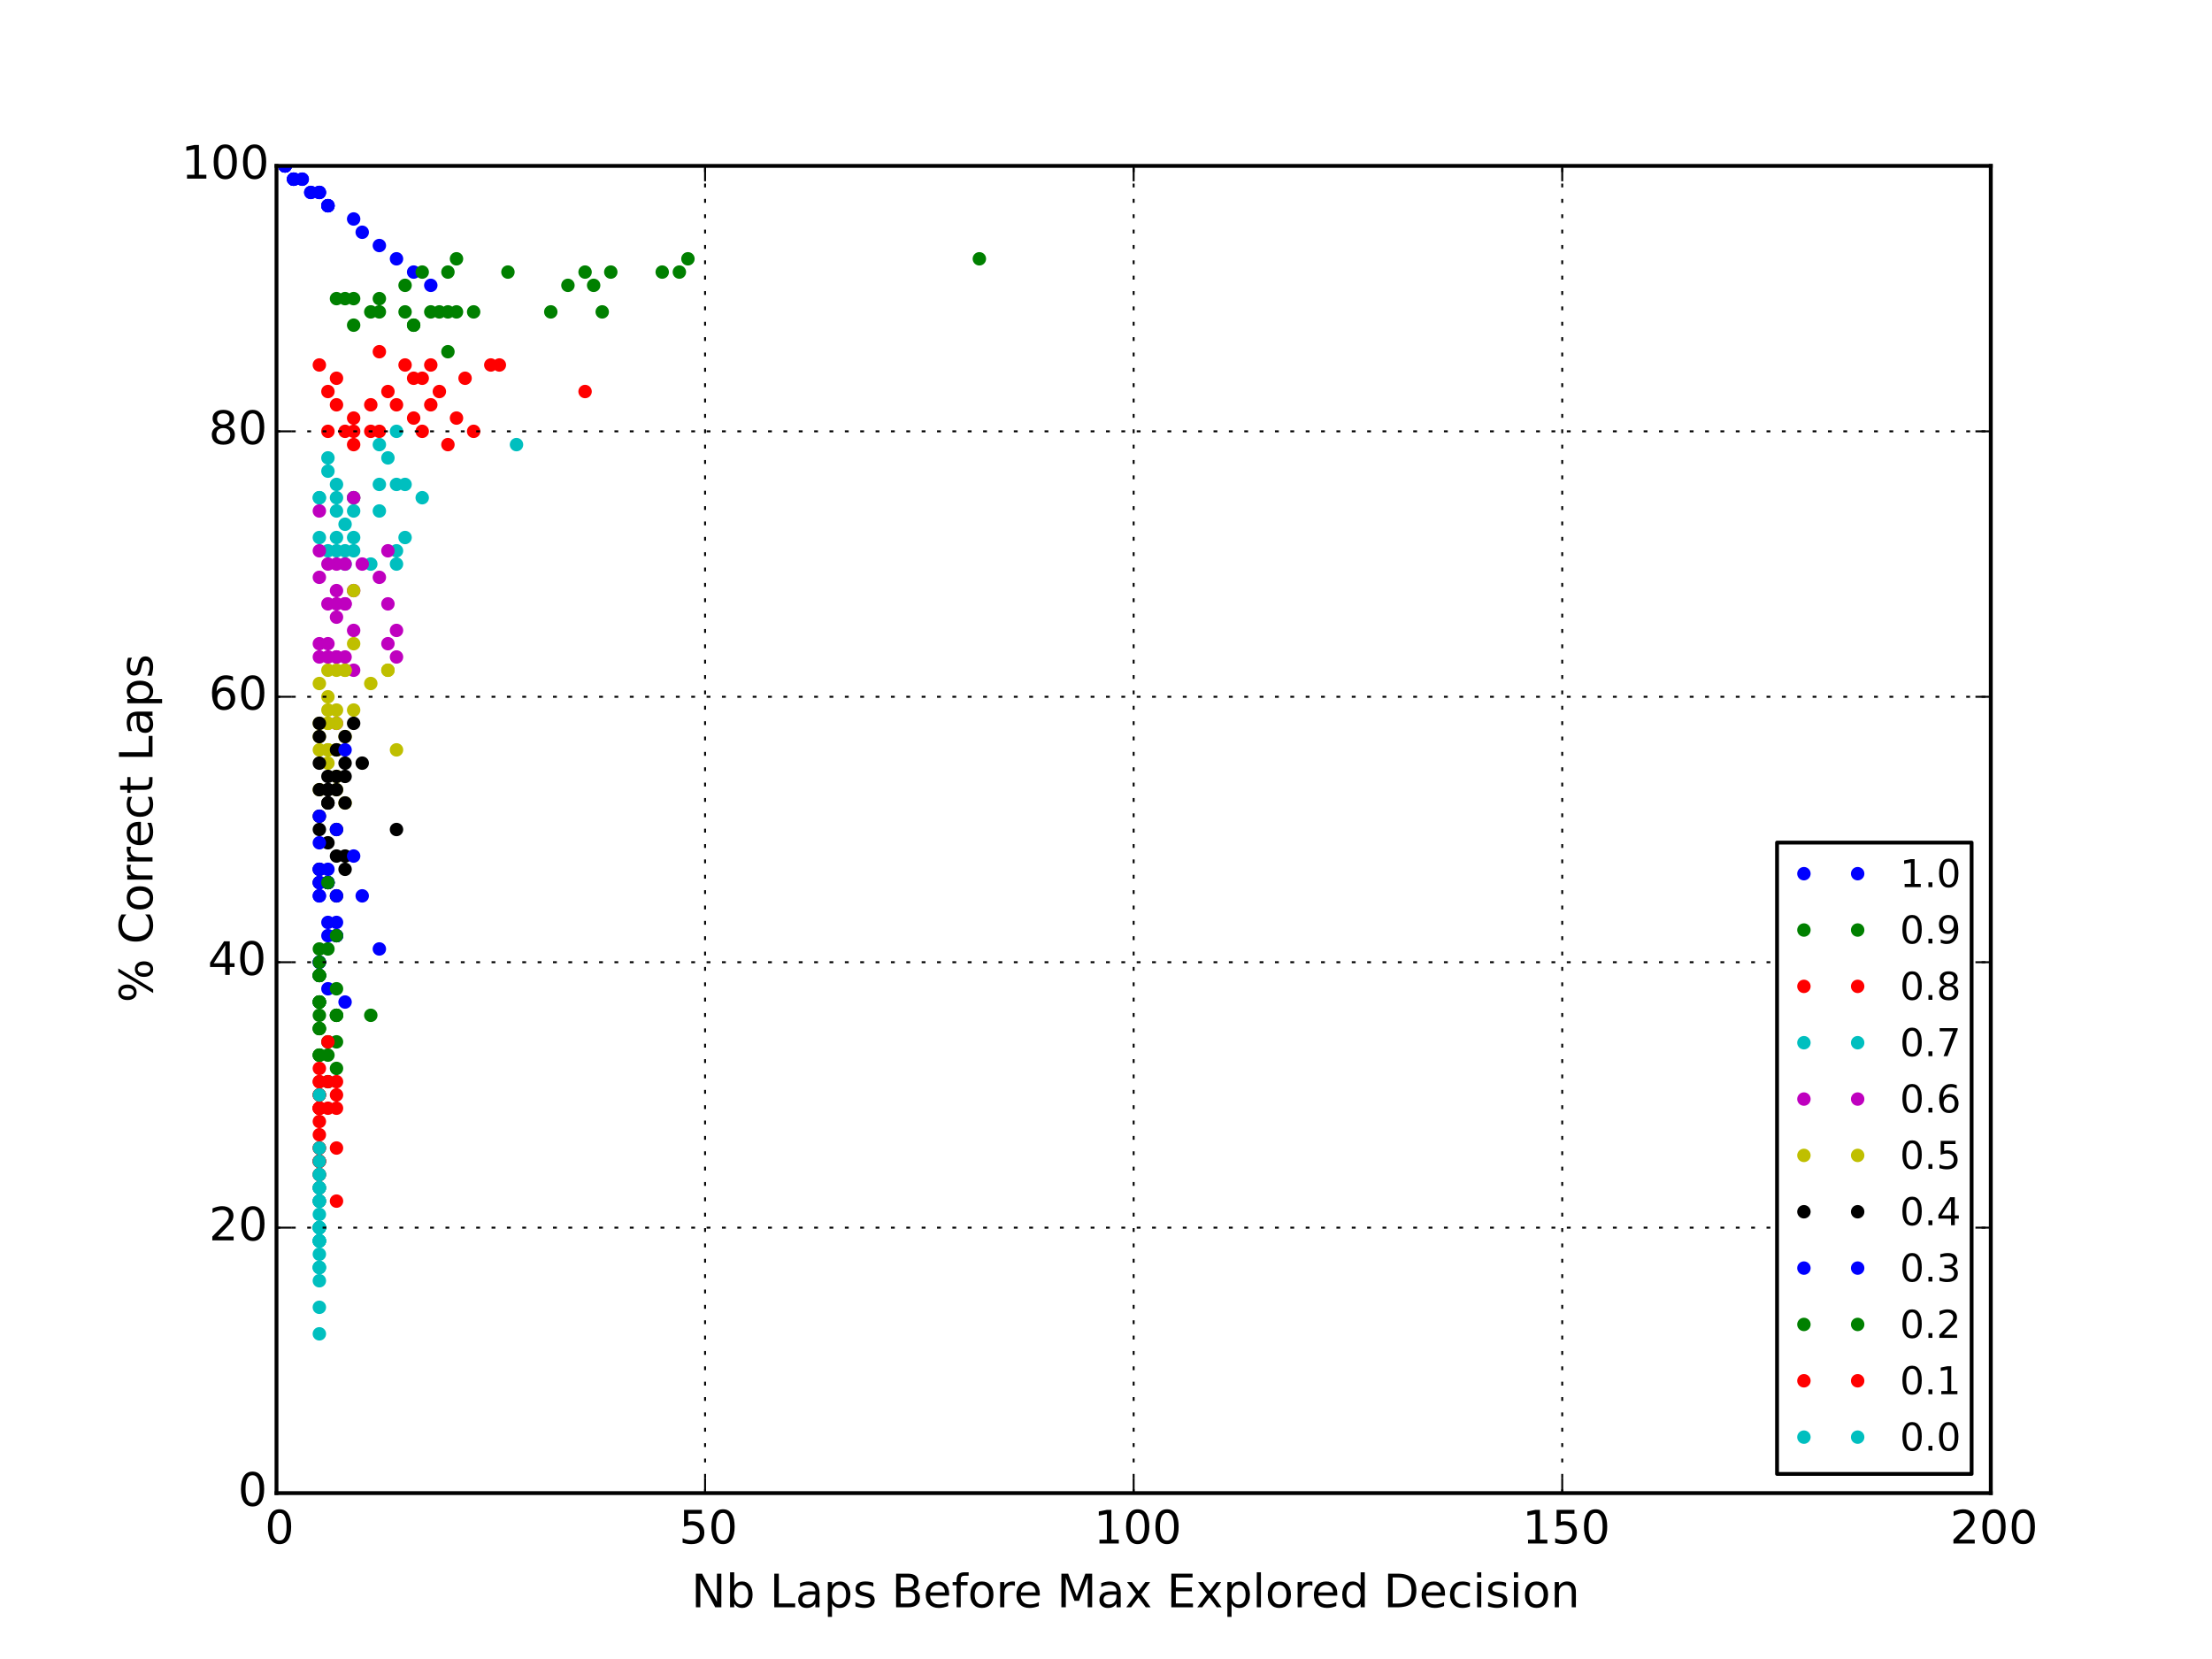 <?xml version="1.0" encoding="utf-8" standalone="no"?>
<!DOCTYPE svg PUBLIC "-//W3C//DTD SVG 1.1//EN"
  "http://www.w3.org/Graphics/SVG/1.1/DTD/svg11.dtd">
<!-- Created with matplotlib (http://matplotlib.org/) -->
<svg height="432pt" version="1.1" viewBox="0 0 576 432" width="576pt" xmlns="http://www.w3.org/2000/svg" xmlns:xlink="http://www.w3.org/1999/xlink">
 <defs>
  <style type="text/css">
*{stroke-linecap:butt;stroke-linejoin:round;}
  </style>
 </defs>
 <g id="figure_1">
  <g id="patch_1">
   <path d="
M0 432
L576 432
L576 0
L0 0
z
" style="fill:#ffffff;"/>
  </g>
  <g id="axes_1">
   <g id="patch_2">
    <path d="
M72 388.8
L518.4 388.8
L518.4 43.2
L72 43.2
z
" style="fill:#ffffff;"/>
   </g>
   <g id="line2d_1">
    <defs>
     <path d="
M0 1.5
C0.398 1.5 0.779 1.342 1.061 1.061
C1.342 0.779 1.5 0.398 1.5 0
C1.5 -0.398 1.342 -0.779 1.061 -1.061
C0.779 -1.342 0.398 -1.5 0 -1.5
C-0.398 -1.5 -0.779 -1.342 -1.061 -1.061
C-1.342 -0.779 -1.5 -0.398 -1.5 0
C-1.5 0.398 -1.342 0.779 -1.061 1.061
C-0.779 1.342 -0.398 1.5 0 1.5
z
" id="m76a7ce5b4a" style="stroke:#0000ff;stroke-width:0.5;"/>
    </defs>
    <g clip-path="url(#p7ff5b81e1d)">
     <use style="fill:#0000ff;stroke:#0000ff;stroke-width:0.5;" x="78.696" xlink:href="#m76a7ce5b4a" y="46.656"/>
     <use style="fill:#0000ff;stroke:#0000ff;stroke-width:0.5;" x="74.232" xlink:href="#m76a7ce5b4a" y="43.2"/>
     <use style="fill:#0000ff;stroke:#0000ff;stroke-width:0.5;" x="83.16" xlink:href="#m76a7ce5b4a" y="50.112"/>
     <use style="fill:#0000ff;stroke:#0000ff;stroke-width:0.5;" x="76.464" xlink:href="#m76a7ce5b4a" y="46.656"/>
     <use style="fill:#0000ff;stroke:#0000ff;stroke-width:0.5;" x="76.464" xlink:href="#m76a7ce5b4a" y="46.656"/>
     <use style="fill:#0000ff;stroke:#0000ff;stroke-width:0.5;" x="74.232" xlink:href="#m76a7ce5b4a" y="43.2"/>
     <use style="fill:#0000ff;stroke:#0000ff;stroke-width:0.5;" x="85.392" xlink:href="#m76a7ce5b4a" y="53.568"/>
     <use style="fill:#0000ff;stroke:#0000ff;stroke-width:0.5;" x="80.928" xlink:href="#m76a7ce5b4a" y="50.112"/>
     <use style="fill:#0000ff;stroke:#0000ff;stroke-width:0.5;" x="98.784" xlink:href="#m76a7ce5b4a" y="63.936"/>
     <use style="fill:#0000ff;stroke:#0000ff;stroke-width:0.5;" x="76.464" xlink:href="#m76a7ce5b4a" y="46.656"/>
     <use style="fill:#0000ff;stroke:#0000ff;stroke-width:0.5;" x="74.232" xlink:href="#m76a7ce5b4a" y="43.2"/>
     <use style="fill:#0000ff;stroke:#0000ff;stroke-width:0.5;" x="74.232" xlink:href="#m76a7ce5b4a" y="43.2"/>
     <use style="fill:#0000ff;stroke:#0000ff;stroke-width:0.5;" x="74.232" xlink:href="#m76a7ce5b4a" y="43.2"/>
     <use style="fill:#0000ff;stroke:#0000ff;stroke-width:0.5;" x="112.176" xlink:href="#m76a7ce5b4a" y="74.304"/>
     <use style="fill:#0000ff;stroke:#0000ff;stroke-width:0.5;" x="74.232" xlink:href="#m76a7ce5b4a" y="43.2"/>
     <use style="fill:#0000ff;stroke:#0000ff;stroke-width:0.5;" x="85.392" xlink:href="#m76a7ce5b4a" y="53.568"/>
     <use style="fill:#0000ff;stroke:#0000ff;stroke-width:0.5;" x="80.928" xlink:href="#m76a7ce5b4a" y="50.112"/>
     <use style="fill:#0000ff;stroke:#0000ff;stroke-width:0.5;" x="85.392" xlink:href="#m76a7ce5b4a" y="53.568"/>
     <use style="fill:#0000ff;stroke:#0000ff;stroke-width:0.5;" x="85.392" xlink:href="#m76a7ce5b4a" y="53.568"/>
     <use style="fill:#0000ff;stroke:#0000ff;stroke-width:0.5;" x="83.16" xlink:href="#m76a7ce5b4a" y="50.112"/>
     <use style="fill:#0000ff;stroke:#0000ff;stroke-width:0.5;" x="107.712" xlink:href="#m76a7ce5b4a" y="70.848"/>
     <use style="fill:#0000ff;stroke:#0000ff;stroke-width:0.5;" x="76.464" xlink:href="#m76a7ce5b4a" y="46.656"/>
     <use style="fill:#0000ff;stroke:#0000ff;stroke-width:0.5;" x="103.248" xlink:href="#m76a7ce5b4a" y="67.392"/>
     <use style="fill:#0000ff;stroke:#0000ff;stroke-width:0.5;" x="76.464" xlink:href="#m76a7ce5b4a" y="46.656"/>
     <use style="fill:#0000ff;stroke:#0000ff;stroke-width:0.5;" x="74.232" xlink:href="#m76a7ce5b4a" y="43.2"/>
     <use style="fill:#0000ff;stroke:#0000ff;stroke-width:0.5;" x="74.232" xlink:href="#m76a7ce5b4a" y="43.2"/>
     <use style="fill:#0000ff;stroke:#0000ff;stroke-width:0.5;" x="83.16" xlink:href="#m76a7ce5b4a" y="50.112"/>
     <use style="fill:#0000ff;stroke:#0000ff;stroke-width:0.5;" x="92.088" xlink:href="#m76a7ce5b4a" y="57.024"/>
     <use style="fill:#0000ff;stroke:#0000ff;stroke-width:0.5;" x="74.232" xlink:href="#m76a7ce5b4a" y="43.2"/>
     <use style="fill:#0000ff;stroke:#0000ff;stroke-width:0.5;" x="94.32" xlink:href="#m76a7ce5b4a" y="60.48"/>
     <use style="fill:#0000ff;stroke:#0000ff;stroke-width:0.5;" x="78.696" xlink:href="#m76a7ce5b4a" y="46.656"/>
    </g>
   </g>
   <g id="line2d_2">
    <defs>
     <path d="
M0 1.5
C0.398 1.5 0.779 1.342 1.061 1.061
C1.342 0.779 1.5 0.398 1.5 0
C1.5 -0.398 1.342 -0.779 1.061 -1.061
C0.779 -1.342 0.398 -1.5 0 -1.5
C-0.398 -1.5 -0.779 -1.342 -1.061 -1.061
C-1.342 -0.779 -1.5 -0.398 -1.5 0
C-1.5 0.398 -1.342 0.779 -1.061 1.061
C-0.779 1.342 -0.398 1.5 0 1.5
z
" id="mb0b177905e" style="stroke:#008000;stroke-width:0.5;"/>
    </defs>
    <g clip-path="url(#p7ff5b81e1d)">
     <use style="fill:#008000;stroke:#008000;stroke-width:0.5;" x="132.264" xlink:href="#mb0b177905e" y="70.848"/>
     <use style="fill:#008000;stroke:#008000;stroke-width:0.5;" x="159.048" xlink:href="#mb0b177905e" y="70.848"/>
     <use style="fill:#008000;stroke:#008000;stroke-width:0.5;" x="112.176" xlink:href="#mb0b177905e" y="81.216"/>
     <use style="fill:#008000;stroke:#008000;stroke-width:0.5;" x="116.64" xlink:href="#mb0b177905e" y="70.848"/>
     <use style="fill:#008000;stroke:#008000;stroke-width:0.5;" x="105.48" xlink:href="#mb0b177905e" y="74.304"/>
     <use style="fill:#008000;stroke:#008000;stroke-width:0.5;" x="118.872" xlink:href="#mb0b177905e" y="67.392"/>
     <use style="fill:#008000;stroke:#008000;stroke-width:0.5;" x="92.088" xlink:href="#mb0b177905e" y="84.672"/>
     <use style="fill:#008000;stroke:#008000;stroke-width:0.5;" x="116.64" xlink:href="#mb0b177905e" y="81.216"/>
     <use style="fill:#008000;stroke:#008000;stroke-width:0.5;" x="118.872" xlink:href="#mb0b177905e" y="81.216"/>
     <use style="fill:#008000;stroke:#008000;stroke-width:0.5;" x="156.816" xlink:href="#mb0b177905e" y="81.216"/>
     <use style="fill:#008000;stroke:#008000;stroke-width:0.5;" x="154.584" xlink:href="#mb0b177905e" y="74.304"/>
     <use style="fill:#008000;stroke:#008000;stroke-width:0.5;" x="152.352" xlink:href="#mb0b177905e" y="70.848"/>
     <use style="fill:#008000;stroke:#008000;stroke-width:0.5;" x="255.024" xlink:href="#mb0b177905e" y="67.392"/>
     <use style="fill:#008000;stroke:#008000;stroke-width:0.5;" x="92.088" xlink:href="#mb0b177905e" y="77.76"/>
     <use style="fill:#008000;stroke:#008000;stroke-width:0.5;" x="143.424" xlink:href="#mb0b177905e" y="81.216"/>
     <use style="fill:#008000;stroke:#008000;stroke-width:0.5;" x="98.784" xlink:href="#mb0b177905e" y="77.76"/>
     <use style="fill:#008000;stroke:#008000;stroke-width:0.5;" x="114.408" xlink:href="#mb0b177905e" y="81.216"/>
     <use style="fill:#008000;stroke:#008000;stroke-width:0.5;" x="87.624" xlink:href="#mb0b177905e" y="77.76"/>
     <use style="fill:#008000;stroke:#008000;stroke-width:0.5;" x="107.712" xlink:href="#mb0b177905e" y="84.672"/>
     <use style="fill:#008000;stroke:#008000;stroke-width:0.5;" x="96.552" xlink:href="#mb0b177905e" y="81.216"/>
     <use style="fill:#008000;stroke:#008000;stroke-width:0.5;" x="107.712" xlink:href="#mb0b177905e" y="84.672"/>
     <use style="fill:#008000;stroke:#008000;stroke-width:0.5;" x="147.888" xlink:href="#mb0b177905e" y="74.304"/>
     <use style="fill:#008000;stroke:#008000;stroke-width:0.5;" x="109.944" xlink:href="#mb0b177905e" y="70.848"/>
     <use style="fill:#008000;stroke:#008000;stroke-width:0.5;" x="176.904" xlink:href="#mb0b177905e" y="70.848"/>
     <use style="fill:#008000;stroke:#008000;stroke-width:0.5;" x="123.336" xlink:href="#mb0b177905e" y="81.216"/>
     <use style="fill:#008000;stroke:#008000;stroke-width:0.5;" x="179.136" xlink:href="#mb0b177905e" y="67.392"/>
     <use style="fill:#008000;stroke:#008000;stroke-width:0.5;" x="105.48" xlink:href="#mb0b177905e" y="81.216"/>
     <use style="fill:#008000;stroke:#008000;stroke-width:0.5;" x="98.784" xlink:href="#mb0b177905e" y="81.216"/>
     <use style="fill:#008000;stroke:#008000;stroke-width:0.5;" x="172.44" xlink:href="#mb0b177905e" y="70.848"/>
     <use style="fill:#008000;stroke:#008000;stroke-width:0.5;" x="89.856" xlink:href="#mb0b177905e" y="77.76"/>
     <use style="fill:#008000;stroke:#008000;stroke-width:0.5;" x="116.64" xlink:href="#mb0b177905e" y="91.584"/>
    </g>
   </g>
   <g id="line2d_3">
    <defs>
     <path d="
M0 1.5
C0.398 1.5 0.779 1.342 1.061 1.061
C1.342 0.779 1.5 0.398 1.5 0
C1.5 -0.398 1.342 -0.779 1.061 -1.061
C0.779 -1.342 0.398 -1.5 0 -1.5
C-0.398 -1.5 -0.779 -1.342 -1.061 -1.061
C-1.342 -0.779 -1.5 -0.398 -1.5 0
C-1.5 0.398 -1.342 0.779 -1.061 1.061
C-0.779 1.342 -0.398 1.5 0 1.5
z
" id="ma07bdd5909" style="stroke:#ff0000;stroke-width:0.5;"/>
    </defs>
    <g clip-path="url(#p7ff5b81e1d)">
     <use style="fill:#ff0000;stroke:#ff0000;stroke-width:0.5;" x="85.392" xlink:href="#ma07bdd5909" y="101.952"/>
     <use style="fill:#ff0000;stroke:#ff0000;stroke-width:0.5;" x="130.032" xlink:href="#ma07bdd5909" y="95.04"/>
     <use style="fill:#ff0000;stroke:#ff0000;stroke-width:0.5;" x="112.176" xlink:href="#ma07bdd5909" y="105.408"/>
     <use style="fill:#ff0000;stroke:#ff0000;stroke-width:0.5;" x="109.944" xlink:href="#ma07bdd5909" y="112.32"/>
     <use style="fill:#ff0000;stroke:#ff0000;stroke-width:0.5;" x="101.016" xlink:href="#ma07bdd5909" y="101.952"/>
     <use style="fill:#ff0000;stroke:#ff0000;stroke-width:0.5;" x="118.872" xlink:href="#ma07bdd5909" y="108.864"/>
     <use style="fill:#ff0000;stroke:#ff0000;stroke-width:0.5;" x="92.088" xlink:href="#ma07bdd5909" y="115.776"/>
     <use style="fill:#ff0000;stroke:#ff0000;stroke-width:0.5;" x="89.856" xlink:href="#ma07bdd5909" y="112.32"/>
     <use style="fill:#ff0000;stroke:#ff0000;stroke-width:0.5;" x="114.408" xlink:href="#ma07bdd5909" y="101.952"/>
     <use style="fill:#ff0000;stroke:#ff0000;stroke-width:0.5;" x="127.8" xlink:href="#ma07bdd5909" y="95.04"/>
     <use style="fill:#ff0000;stroke:#ff0000;stroke-width:0.5;" x="152.352" xlink:href="#ma07bdd5909" y="101.952"/>
     <use style="fill:#ff0000;stroke:#ff0000;stroke-width:0.5;" x="112.176" xlink:href="#ma07bdd5909" y="95.04"/>
     <use style="fill:#ff0000;stroke:#ff0000;stroke-width:0.5;" x="107.712" xlink:href="#ma07bdd5909" y="98.496"/>
     <use style="fill:#ff0000;stroke:#ff0000;stroke-width:0.5;" x="92.088" xlink:href="#ma07bdd5909" y="108.864"/>
     <use style="fill:#ff0000;stroke:#ff0000;stroke-width:0.5;" x="92.088" xlink:href="#ma07bdd5909" y="129.6"/>
     <use style="fill:#ff0000;stroke:#ff0000;stroke-width:0.5;" x="85.392" xlink:href="#ma07bdd5909" y="112.32"/>
     <use style="fill:#ff0000;stroke:#ff0000;stroke-width:0.5;" x="107.712" xlink:href="#ma07bdd5909" y="108.864"/>
     <use style="fill:#ff0000;stroke:#ff0000;stroke-width:0.5;" x="87.624" xlink:href="#ma07bdd5909" y="98.496"/>
     <use style="fill:#ff0000;stroke:#ff0000;stroke-width:0.5;" x="103.248" xlink:href="#ma07bdd5909" y="105.408"/>
     <use style="fill:#ff0000;stroke:#ff0000;stroke-width:0.5;" x="96.552" xlink:href="#ma07bdd5909" y="112.32"/>
     <use style="fill:#ff0000;stroke:#ff0000;stroke-width:0.5;" x="87.624" xlink:href="#ma07bdd5909" y="105.408"/>
     <use style="fill:#ff0000;stroke:#ff0000;stroke-width:0.5;" x="105.48" xlink:href="#ma07bdd5909" y="95.04"/>
     <use style="fill:#ff0000;stroke:#ff0000;stroke-width:0.5;" x="109.944" xlink:href="#ma07bdd5909" y="98.496"/>
     <use style="fill:#ff0000;stroke:#ff0000;stroke-width:0.5;" x="121.104" xlink:href="#ma07bdd5909" y="98.496"/>
     <use style="fill:#ff0000;stroke:#ff0000;stroke-width:0.5;" x="123.336" xlink:href="#ma07bdd5909" y="112.32"/>
     <use style="fill:#ff0000;stroke:#ff0000;stroke-width:0.5;" x="98.784" xlink:href="#ma07bdd5909" y="112.32"/>
     <use style="fill:#ff0000;stroke:#ff0000;stroke-width:0.5;" x="96.552" xlink:href="#ma07bdd5909" y="105.408"/>
     <use style="fill:#ff0000;stroke:#ff0000;stroke-width:0.5;" x="98.784" xlink:href="#ma07bdd5909" y="91.584"/>
     <use style="fill:#ff0000;stroke:#ff0000;stroke-width:0.5;" x="116.64" xlink:href="#ma07bdd5909" y="115.776"/>
     <use style="fill:#ff0000;stroke:#ff0000;stroke-width:0.5;" x="83.16" xlink:href="#ma07bdd5909" y="95.04"/>
     <use style="fill:#ff0000;stroke:#ff0000;stroke-width:0.5;" x="92.088" xlink:href="#ma07bdd5909" y="112.32"/>
    </g>
   </g>
   <g id="line2d_4">
    <defs>
     <path d="
M0 1.5
C0.398 1.5 0.779 1.342 1.061 1.061
C1.342 0.779 1.5 0.398 1.5 0
C1.5 -0.398 1.342 -0.779 1.061 -1.061
C0.779 -1.342 0.398 -1.5 0 -1.5
C-0.398 -1.5 -0.779 -1.342 -1.061 -1.061
C-1.342 -0.779 -1.5 -0.398 -1.5 0
C-1.5 0.398 -1.342 0.779 -1.061 1.061
C-0.779 1.342 -0.398 1.5 0 1.5
z
" id="m977c291b42" style="stroke:#00bfbf;stroke-width:0.5;"/>
    </defs>
    <g clip-path="url(#p7ff5b81e1d)">
     <use style="fill:#00bfbf;stroke:#00bfbf;stroke-width:0.5;" x="85.392" xlink:href="#m977c291b42" y="119.232"/>
     <use style="fill:#00bfbf;stroke:#00bfbf;stroke-width:0.5;" x="98.784" xlink:href="#m977c291b42" y="126.144"/>
     <use style="fill:#00bfbf;stroke:#00bfbf;stroke-width:0.5;" x="89.856" xlink:href="#m977c291b42" y="136.512"/>
     <use style="fill:#00bfbf;stroke:#00bfbf;stroke-width:0.5;" x="96.552" xlink:href="#m977c291b42" y="146.88"/>
     <use style="fill:#00bfbf;stroke:#00bfbf;stroke-width:0.5;" x="101.016" xlink:href="#m977c291b42" y="119.232"/>
     <use style="fill:#00bfbf;stroke:#00bfbf;stroke-width:0.5;" x="92.088" xlink:href="#m977c291b42" y="143.424"/>
     <use style="fill:#00bfbf;stroke:#00bfbf;stroke-width:0.5;" x="92.088" xlink:href="#m977c291b42" y="139.968"/>
     <use style="fill:#00bfbf;stroke:#00bfbf;stroke-width:0.5;" x="89.856" xlink:href="#m977c291b42" y="146.88"/>
     <use style="fill:#00bfbf;stroke:#00bfbf;stroke-width:0.5;" x="83.16" xlink:href="#m977c291b42" y="129.6"/>
     <use style="fill:#00bfbf;stroke:#00bfbf;stroke-width:0.5;" x="103.248" xlink:href="#m977c291b42" y="112.32"/>
     <use style="fill:#00bfbf;stroke:#00bfbf;stroke-width:0.5;" x="134.496" xlink:href="#m977c291b42" y="115.776"/>
     <use style="fill:#00bfbf;stroke:#00bfbf;stroke-width:0.5;" x="103.248" xlink:href="#m977c291b42" y="126.144"/>
     <use style="fill:#00bfbf;stroke:#00bfbf;stroke-width:0.5;" x="89.856" xlink:href="#m977c291b42" y="143.424"/>
     <use style="fill:#00bfbf;stroke:#00bfbf;stroke-width:0.5;" x="87.624" xlink:href="#m977c291b42" y="139.968"/>
     <use style="fill:#00bfbf;stroke:#00bfbf;stroke-width:0.5;" x="92.088" xlink:href="#m977c291b42" y="133.056"/>
     <use style="fill:#00bfbf;stroke:#00bfbf;stroke-width:0.5;" x="85.392" xlink:href="#m977c291b42" y="143.424"/>
     <use style="fill:#00bfbf;stroke:#00bfbf;stroke-width:0.5;" x="105.48" xlink:href="#m977c291b42" y="139.968"/>
     <use style="fill:#00bfbf;stroke:#00bfbf;stroke-width:0.5;" x="87.624" xlink:href="#m977c291b42" y="143.424"/>
     <use style="fill:#00bfbf;stroke:#00bfbf;stroke-width:0.5;" x="103.248" xlink:href="#m977c291b42" y="143.424"/>
     <use style="fill:#00bfbf;stroke:#00bfbf;stroke-width:0.5;" x="83.16" xlink:href="#m977c291b42" y="129.6"/>
     <use style="fill:#00bfbf;stroke:#00bfbf;stroke-width:0.5;" x="87.624" xlink:href="#m977c291b42" y="129.6"/>
     <use style="fill:#00bfbf;stroke:#00bfbf;stroke-width:0.5;" x="105.48" xlink:href="#m977c291b42" y="126.144"/>
     <use style="fill:#00bfbf;stroke:#00bfbf;stroke-width:0.5;" x="87.624" xlink:href="#m977c291b42" y="126.144"/>
     <use style="fill:#00bfbf;stroke:#00bfbf;stroke-width:0.5;" x="109.944" xlink:href="#m977c291b42" y="129.6"/>
     <use style="fill:#00bfbf;stroke:#00bfbf;stroke-width:0.5;" x="103.248" xlink:href="#m977c291b42" y="146.88"/>
     <use style="fill:#00bfbf;stroke:#00bfbf;stroke-width:0.5;" x="98.784" xlink:href="#m977c291b42" y="133.056"/>
     <use style="fill:#00bfbf;stroke:#00bfbf;stroke-width:0.5;" x="85.392" xlink:href="#m977c291b42" y="122.688"/>
     <use style="fill:#00bfbf;stroke:#00bfbf;stroke-width:0.5;" x="98.784" xlink:href="#m977c291b42" y="115.776"/>
     <use style="fill:#00bfbf;stroke:#00bfbf;stroke-width:0.5;" x="87.624" xlink:href="#m977c291b42" y="133.056"/>
     <use style="fill:#00bfbf;stroke:#00bfbf;stroke-width:0.5;" x="83.16" xlink:href="#m977c291b42" y="139.968"/>
     <use style="fill:#00bfbf;stroke:#00bfbf;stroke-width:0.5;" x="92.088" xlink:href="#m977c291b42" y="129.6"/>
    </g>
   </g>
   <g id="line2d_5">
    <defs>
     <path d="
M0 1.5
C0.398 1.5 0.779 1.342 1.061 1.061
C1.342 0.779 1.5 0.398 1.5 0
C1.5 -0.398 1.342 -0.779 1.061 -1.061
C0.779 -1.342 0.398 -1.5 0 -1.5
C-0.398 -1.5 -0.779 -1.342 -1.061 -1.061
C-1.342 -0.779 -1.5 -0.398 -1.5 0
C-1.5 0.398 -1.342 0.779 -1.061 1.061
C-0.779 1.342 -0.398 1.5 0 1.5
z
" id="m56b4842580" style="stroke:#bf00bf;stroke-width:0.5;"/>
    </defs>
    <g clip-path="url(#p7ff5b81e1d)">
     <use style="fill:#bf00bf;stroke:#bf00bf;stroke-width:0.5;" x="83.16" xlink:href="#m56b4842580" y="167.616"/>
     <use style="fill:#bf00bf;stroke:#bf00bf;stroke-width:0.5;" x="92.088" xlink:href="#m56b4842580" y="153.792"/>
     <use style="fill:#bf00bf;stroke:#bf00bf;stroke-width:0.5;" x="85.392" xlink:href="#m56b4842580" y="167.616"/>
     <use style="fill:#bf00bf;stroke:#bf00bf;stroke-width:0.5;" x="89.856" xlink:href="#m56b4842580" y="157.248"/>
     <use style="fill:#bf00bf;stroke:#bf00bf;stroke-width:0.5;" x="101.016" xlink:href="#m56b4842580" y="143.424"/>
     <use style="fill:#bf00bf;stroke:#bf00bf;stroke-width:0.5;" x="87.624" xlink:href="#m56b4842580" y="188.352"/>
     <use style="fill:#bf00bf;stroke:#bf00bf;stroke-width:0.5;" x="92.088" xlink:href="#m56b4842580" y="174.528"/>
     <use style="fill:#bf00bf;stroke:#bf00bf;stroke-width:0.5;" x="89.856" xlink:href="#m56b4842580" y="157.248"/>
     <use style="fill:#bf00bf;stroke:#bf00bf;stroke-width:0.5;" x="83.16" xlink:href="#m56b4842580" y="171.072"/>
     <use style="fill:#bf00bf;stroke:#bf00bf;stroke-width:0.5;" x="85.392" xlink:href="#m56b4842580" y="157.248"/>
     <use style="fill:#bf00bf;stroke:#bf00bf;stroke-width:0.5;" x="94.32" xlink:href="#m56b4842580" y="146.88"/>
     <use style="fill:#bf00bf;stroke:#bf00bf;stroke-width:0.5;" x="103.248" xlink:href="#m56b4842580" y="164.16"/>
     <use style="fill:#bf00bf;stroke:#bf00bf;stroke-width:0.5;" x="89.856" xlink:href="#m56b4842580" y="171.072"/>
     <use style="fill:#bf00bf;stroke:#bf00bf;stroke-width:0.5;" x="87.624" xlink:href="#m56b4842580" y="157.248"/>
     <use style="fill:#bf00bf;stroke:#bf00bf;stroke-width:0.5;" x="92.088" xlink:href="#m56b4842580" y="164.16"/>
     <use style="fill:#bf00bf;stroke:#bf00bf;stroke-width:0.5;" x="85.392" xlink:href="#m56b4842580" y="171.072"/>
     <use style="fill:#bf00bf;stroke:#bf00bf;stroke-width:0.5;" x="87.624" xlink:href="#m56b4842580" y="146.88"/>
     <use style="fill:#bf00bf;stroke:#bf00bf;stroke-width:0.5;" x="87.624" xlink:href="#m56b4842580" y="160.704"/>
     <use style="fill:#bf00bf;stroke:#bf00bf;stroke-width:0.5;" x="103.248" xlink:href="#m56b4842580" y="171.072"/>
     <use style="fill:#bf00bf;stroke:#bf00bf;stroke-width:0.5;" x="83.16" xlink:href="#m56b4842580" y="133.056"/>
     <use style="fill:#bf00bf;stroke:#bf00bf;stroke-width:0.5;" x="87.624" xlink:href="#m56b4842580" y="171.072"/>
     <use style="fill:#bf00bf;stroke:#bf00bf;stroke-width:0.5;" x="98.784" xlink:href="#m56b4842580" y="150.336"/>
     <use style="fill:#bf00bf;stroke:#bf00bf;stroke-width:0.5;" x="87.624" xlink:href="#m56b4842580" y="153.792"/>
     <use style="fill:#bf00bf;stroke:#bf00bf;stroke-width:0.5;" x="101.016" xlink:href="#m56b4842580" y="167.616"/>
     <use style="fill:#bf00bf;stroke:#bf00bf;stroke-width:0.5;" x="101.016" xlink:href="#m56b4842580" y="157.248"/>
     <use style="fill:#bf00bf;stroke:#bf00bf;stroke-width:0.5;" x="92.088" xlink:href="#m56b4842580" y="129.6"/>
     <use style="fill:#bf00bf;stroke:#bf00bf;stroke-width:0.5;" x="83.16" xlink:href="#m56b4842580" y="143.424"/>
     <use style="fill:#bf00bf;stroke:#bf00bf;stroke-width:0.5;" x="89.856" xlink:href="#m56b4842580" y="146.88"/>
     <use style="fill:#bf00bf;stroke:#bf00bf;stroke-width:0.5;" x="85.392" xlink:href="#m56b4842580" y="146.88"/>
     <use style="fill:#bf00bf;stroke:#bf00bf;stroke-width:0.5;" x="83.16" xlink:href="#m56b4842580" y="150.336"/>
     <use style="fill:#bf00bf;stroke:#bf00bf;stroke-width:0.5;" x="87.624" xlink:href="#m56b4842580" y="171.072"/>
    </g>
   </g>
   <g id="line2d_6">
    <defs>
     <path d="
M0 1.5
C0.398 1.5 0.779 1.342 1.061 1.061
C1.342 0.779 1.5 0.398 1.5 0
C1.5 -0.398 1.342 -0.779 1.061 -1.061
C0.779 -1.342 0.398 -1.5 0 -1.5
C-0.398 -1.5 -0.779 -1.342 -1.061 -1.061
C-1.342 -0.779 -1.5 -0.398 -1.5 0
C-1.5 0.398 -1.342 0.779 -1.061 1.061
C-0.779 1.342 -0.398 1.5 0 1.5
z
" id="m9163a0d364" style="stroke:#bfbf00;stroke-width:0.5;"/>
    </defs>
    <g clip-path="url(#p7ff5b81e1d)">
     <use style="fill:#bfbf00;stroke:#bfbf00;stroke-width:0.5;" x="83.16" xlink:href="#m9163a0d364" y="191.808"/>
     <use style="fill:#bfbf00;stroke:#bfbf00;stroke-width:0.5;" x="87.624" xlink:href="#m9163a0d364" y="174.528"/>
     <use style="fill:#bfbf00;stroke:#bfbf00;stroke-width:0.5;" x="85.392" xlink:href="#m9163a0d364" y="195.264"/>
     <use style="fill:#bfbf00;stroke:#bfbf00;stroke-width:0.5;" x="87.624" xlink:href="#m9163a0d364" y="184.896"/>
     <use style="fill:#bfbf00;stroke:#bfbf00;stroke-width:0.5;" x="101.016" xlink:href="#m9163a0d364" y="174.528"/>
     <use style="fill:#bfbf00;stroke:#bfbf00;stroke-width:0.5;" x="87.624" xlink:href="#m9163a0d364" y="195.264"/>
     <use style="fill:#bfbf00;stroke:#bfbf00;stroke-width:0.5;" x="89.856" xlink:href="#m9163a0d364" y="209.088"/>
     <use style="fill:#bfbf00;stroke:#bfbf00;stroke-width:0.5;" x="85.392" xlink:href="#m9163a0d364" y="198.72"/>
     <use style="fill:#bfbf00;stroke:#bfbf00;stroke-width:0.5;" x="83.16" xlink:href="#m9163a0d364" y="177.984"/>
     <use style="fill:#bfbf00;stroke:#bfbf00;stroke-width:0.5;" x="85.392" xlink:href="#m9163a0d364" y="195.264"/>
     <use style="fill:#bfbf00;stroke:#bfbf00;stroke-width:0.5;" x="92.088" xlink:href="#m9163a0d364" y="167.616"/>
     <use style="fill:#bfbf00;stroke:#bfbf00;stroke-width:0.5;" x="101.016" xlink:href="#m9163a0d364" y="174.528"/>
     <use style="fill:#bfbf00;stroke:#bfbf00;stroke-width:0.5;" x="89.856" xlink:href="#m9163a0d364" y="191.808"/>
     <use style="fill:#bfbf00;stroke:#bfbf00;stroke-width:0.5;" x="87.624" xlink:href="#m9163a0d364" y="195.264"/>
     <use style="fill:#bfbf00;stroke:#bfbf00;stroke-width:0.5;" x="92.088" xlink:href="#m9163a0d364" y="184.896"/>
     <use style="fill:#bfbf00;stroke:#bfbf00;stroke-width:0.5;" x="85.392" xlink:href="#m9163a0d364" y="184.896"/>
     <use style="fill:#bfbf00;stroke:#bfbf00;stroke-width:0.5;" x="87.624" xlink:href="#m9163a0d364" y="202.176"/>
     <use style="fill:#bfbf00;stroke:#bfbf00;stroke-width:0.5;" x="87.624" xlink:href="#m9163a0d364" y="188.352"/>
     <use style="fill:#bfbf00;stroke:#bfbf00;stroke-width:0.5;" x="103.248" xlink:href="#m9163a0d364" y="195.264"/>
     <use style="fill:#bfbf00;stroke:#bfbf00;stroke-width:0.5;" x="83.16" xlink:href="#m9163a0d364" y="188.352"/>
     <use style="fill:#bfbf00;stroke:#bfbf00;stroke-width:0.5;" x="85.392" xlink:href="#m9163a0d364" y="181.44"/>
     <use style="fill:#bfbf00;stroke:#bfbf00;stroke-width:0.5;" x="89.856" xlink:href="#m9163a0d364" y="174.528"/>
     <use style="fill:#bfbf00;stroke:#bfbf00;stroke-width:0.5;" x="87.624" xlink:href="#m9163a0d364" y="205.632"/>
     <use style="fill:#bfbf00;stroke:#bfbf00;stroke-width:0.5;" x="85.392" xlink:href="#m9163a0d364" y="188.352"/>
     <use style="fill:#bfbf00;stroke:#bfbf00;stroke-width:0.5;" x="96.552" xlink:href="#m9163a0d364" y="177.984"/>
     <use style="fill:#bfbf00;stroke:#bfbf00;stroke-width:0.5;" x="92.088" xlink:href="#m9163a0d364" y="153.792"/>
     <use style="fill:#bfbf00;stroke:#bfbf00;stroke-width:0.5;" x="83.16" xlink:href="#m9163a0d364" y="195.264"/>
     <use style="fill:#bfbf00;stroke:#bfbf00;stroke-width:0.5;" x="89.856" xlink:href="#m9163a0d364" y="174.528"/>
     <use style="fill:#bfbf00;stroke:#bfbf00;stroke-width:0.5;" x="85.392" xlink:href="#m9163a0d364" y="174.528"/>
     <use style="fill:#bfbf00;stroke:#bfbf00;stroke-width:0.5;" x="83.16" xlink:href="#m9163a0d364" y="205.632"/>
     <use style="fill:#bfbf00;stroke:#bfbf00;stroke-width:0.5;" x="85.392" xlink:href="#m9163a0d364" y="188.352"/>
    </g>
   </g>
   <g id="line2d_7">
    <defs>
     <path d="
M0 1.5
C0.398 1.5 0.779 1.342 1.061 1.061
C1.342 0.779 1.5 0.398 1.5 0
C1.5 -0.398 1.342 -0.779 1.061 -1.061
C0.779 -1.342 0.398 -1.5 0 -1.5
C-0.398 -1.5 -0.779 -1.342 -1.061 -1.061
C-1.342 -0.779 -1.5 -0.398 -1.5 0
C-1.5 0.398 -1.342 0.779 -1.061 1.061
C-0.779 1.342 -0.398 1.5 0 1.5
z
" id="m66763a63fb" style="stroke:#000000;stroke-width:0.5;"/>
    </defs>
    <g clip-path="url(#p7ff5b81e1d)">
     <use style="stroke:#000000;stroke-width:0.5;" x="83.16" xlink:href="#m66763a63fb" y="216.0"/>
     <use style="stroke:#000000;stroke-width:0.5;" x="87.624" xlink:href="#m66763a63fb" y="195.264"/>
     <use style="stroke:#000000;stroke-width:0.5;" x="85.392" xlink:href="#m66763a63fb" y="205.632"/>
     <use style="stroke:#000000;stroke-width:0.5;" x="87.624" xlink:href="#m66763a63fb" y="202.176"/>
     <use style="stroke:#000000;stroke-width:0.5;" x="89.856" xlink:href="#m66763a63fb" y="202.176"/>
     <use style="stroke:#000000;stroke-width:0.5;" x="83.16" xlink:href="#m66763a63fb" y="198.72"/>
     <use style="stroke:#000000;stroke-width:0.5;" x="89.856" xlink:href="#m66763a63fb" y="226.368"/>
     <use style="stroke:#000000;stroke-width:0.5;" x="85.392" xlink:href="#m66763a63fb" y="229.824"/>
     <use style="stroke:#000000;stroke-width:0.5;" x="83.16" xlink:href="#m66763a63fb" y="229.824"/>
     <use style="stroke:#000000;stroke-width:0.5;" x="85.392" xlink:href="#m66763a63fb" y="209.088"/>
     <use style="stroke:#000000;stroke-width:0.5;" x="89.856" xlink:href="#m66763a63fb" y="191.808"/>
     <use style="stroke:#000000;stroke-width:0.5;" x="89.856" xlink:href="#m66763a63fb" y="222.912"/>
     <use style="stroke:#000000;stroke-width:0.5;" x="85.392" xlink:href="#m66763a63fb" y="229.824"/>
     <use style="stroke:#000000;stroke-width:0.5;" x="87.624" xlink:href="#m66763a63fb" y="222.912"/>
     <use style="stroke:#000000;stroke-width:0.5;" x="87.624" xlink:href="#m66763a63fb" y="205.632"/>
     <use style="stroke:#000000;stroke-width:0.5;" x="83.16" xlink:href="#m66763a63fb" y="191.808"/>
     <use style="stroke:#000000;stroke-width:0.5;" x="87.624" xlink:href="#m66763a63fb" y="216.0"/>
     <use style="stroke:#000000;stroke-width:0.5;" x="83.16" xlink:href="#m66763a63fb" y="212.544"/>
     <use style="stroke:#000000;stroke-width:0.5;" x="103.248" xlink:href="#m66763a63fb" y="216.0"/>
     <use style="stroke:#000000;stroke-width:0.5;" x="83.16" xlink:href="#m66763a63fb" y="188.352"/>
     <use style="stroke:#000000;stroke-width:0.5;" x="85.392" xlink:href="#m66763a63fb" y="219.456"/>
     <use style="stroke:#000000;stroke-width:0.5;" x="89.856" xlink:href="#m66763a63fb" y="209.088"/>
     <use style="stroke:#000000;stroke-width:0.5;" x="87.624" xlink:href="#m66763a63fb" y="233.28"/>
     <use style="stroke:#000000;stroke-width:0.5;" x="85.392" xlink:href="#m66763a63fb" y="209.088"/>
     <use style="stroke:#000000;stroke-width:0.5;" x="94.32" xlink:href="#m66763a63fb" y="198.72"/>
     <use style="stroke:#000000;stroke-width:0.5;" x="92.088" xlink:href="#m66763a63fb" y="188.352"/>
     <use style="stroke:#000000;stroke-width:0.5;" x="83.16" xlink:href="#m66763a63fb" y="205.632"/>
     <use style="stroke:#000000;stroke-width:0.5;" x="89.856" xlink:href="#m66763a63fb" y="198.72"/>
     <use style="stroke:#000000;stroke-width:0.5;" x="85.392" xlink:href="#m66763a63fb" y="205.632"/>
     <use style="stroke:#000000;stroke-width:0.5;" x="83.16" xlink:href="#m66763a63fb" y="226.368"/>
     <use style="stroke:#000000;stroke-width:0.5;" x="85.392" xlink:href="#m66763a63fb" y="202.176"/>
    </g>
   </g>
   <g id="line2d_8">
    <g clip-path="url(#p7ff5b81e1d)">
     <use style="fill:#0000ff;stroke:#0000ff;stroke-width:0.5;" x="83.16" xlink:href="#m76a7ce5b4a" y="254.016"/>
     <use style="fill:#0000ff;stroke:#0000ff;stroke-width:0.5;" x="87.624" xlink:href="#m76a7ce5b4a" y="216.0"/>
     <use style="fill:#0000ff;stroke:#0000ff;stroke-width:0.5;" x="83.16" xlink:href="#m76a7ce5b4a" y="250.56"/>
     <use style="fill:#0000ff;stroke:#0000ff;stroke-width:0.5;" x="85.392" xlink:href="#m76a7ce5b4a" y="229.824"/>
     <use style="fill:#0000ff;stroke:#0000ff;stroke-width:0.5;" x="89.856" xlink:href="#m76a7ce5b4a" y="260.928"/>
     <use style="fill:#0000ff;stroke:#0000ff;stroke-width:0.5;" x="83.16" xlink:href="#m76a7ce5b4a" y="233.28"/>
     <use style="fill:#0000ff;stroke:#0000ff;stroke-width:0.5;" x="85.392" xlink:href="#m76a7ce5b4a" y="243.648"/>
     <use style="fill:#0000ff;stroke:#0000ff;stroke-width:0.5;" x="85.392" xlink:href="#m76a7ce5b4a" y="229.824"/>
     <use style="fill:#0000ff;stroke:#0000ff;stroke-width:0.5;" x="83.16" xlink:href="#m76a7ce5b4a" y="260.928"/>
     <use style="fill:#0000ff;stroke:#0000ff;stroke-width:0.5;" x="83.16" xlink:href="#m76a7ce5b4a" y="254.016"/>
     <use style="fill:#0000ff;stroke:#0000ff;stroke-width:0.5;" x="89.856" xlink:href="#m76a7ce5b4a" y="195.264"/>
     <use style="fill:#0000ff;stroke:#0000ff;stroke-width:0.5;" x="87.624" xlink:href="#m76a7ce5b4a" y="240.192"/>
     <use style="fill:#0000ff;stroke:#0000ff;stroke-width:0.5;" x="85.392" xlink:href="#m76a7ce5b4a" y="257.472"/>
     <use style="fill:#0000ff;stroke:#0000ff;stroke-width:0.5;" x="87.624" xlink:href="#m76a7ce5b4a" y="243.648"/>
     <use style="fill:#0000ff;stroke:#0000ff;stroke-width:0.5;" x="87.624" xlink:href="#m76a7ce5b4a" y="233.28"/>
     <use style="fill:#0000ff;stroke:#0000ff;stroke-width:0.5;" x="83.16" xlink:href="#m76a7ce5b4a" y="226.368"/>
     <use style="fill:#0000ff;stroke:#0000ff;stroke-width:0.5;" x="87.624" xlink:href="#m76a7ce5b4a" y="243.648"/>
     <use style="fill:#0000ff;stroke:#0000ff;stroke-width:0.5;" x="83.16" xlink:href="#m76a7ce5b4a" y="229.824"/>
     <use style="fill:#0000ff;stroke:#0000ff;stroke-width:0.5;" x="98.784" xlink:href="#m76a7ce5b4a" y="247.104"/>
     <use style="fill:#0000ff;stroke:#0000ff;stroke-width:0.5;" x="83.16" xlink:href="#m76a7ce5b4a" y="219.456"/>
     <use style="fill:#0000ff;stroke:#0000ff;stroke-width:0.5;" x="83.16" xlink:href="#m76a7ce5b4a" y="233.28"/>
     <use style="fill:#0000ff;stroke:#0000ff;stroke-width:0.5;" x="85.392" xlink:href="#m76a7ce5b4a" y="226.368"/>
     <use style="fill:#0000ff;stroke:#0000ff;stroke-width:0.5;" x="87.624" xlink:href="#m76a7ce5b4a" y="243.648"/>
     <use style="fill:#0000ff;stroke:#0000ff;stroke-width:0.5;" x="85.392" xlink:href="#m76a7ce5b4a" y="240.192"/>
     <use style="fill:#0000ff;stroke:#0000ff;stroke-width:0.5;" x="94.32" xlink:href="#m76a7ce5b4a" y="233.28"/>
     <use style="fill:#0000ff;stroke:#0000ff;stroke-width:0.5;" x="92.088" xlink:href="#m76a7ce5b4a" y="222.912"/>
     <use style="fill:#0000ff;stroke:#0000ff;stroke-width:0.5;" x="83.16" xlink:href="#m76a7ce5b4a" y="226.368"/>
     <use style="fill:#0000ff;stroke:#0000ff;stroke-width:0.5;" x="83.16" xlink:href="#m76a7ce5b4a" y="250.56"/>
     <use style="fill:#0000ff;stroke:#0000ff;stroke-width:0.5;" x="85.392" xlink:href="#m76a7ce5b4a" y="229.824"/>
     <use style="fill:#0000ff;stroke:#0000ff;stroke-width:0.5;" x="83.16" xlink:href="#m76a7ce5b4a" y="229.824"/>
     <use style="fill:#0000ff;stroke:#0000ff;stroke-width:0.5;" x="83.16" xlink:href="#m76a7ce5b4a" y="212.544"/>
    </g>
   </g>
   <g id="line2d_9">
    <g clip-path="url(#p7ff5b81e1d)">
     <use style="fill:#008000;stroke:#008000;stroke-width:0.5;" x="83.16" xlink:href="#mb0b177905e" y="274.752"/>
     <use style="fill:#008000;stroke:#008000;stroke-width:0.5;" x="87.624" xlink:href="#mb0b177905e" y="243.648"/>
     <use style="fill:#008000;stroke:#008000;stroke-width:0.5;" x="83.16" xlink:href="#mb0b177905e" y="254.016"/>
     <use style="fill:#008000;stroke:#008000;stroke-width:0.5;" x="83.16" xlink:href="#mb0b177905e" y="267.84"/>
     <use style="fill:#008000;stroke:#008000;stroke-width:0.5;" x="87.624" xlink:href="#mb0b177905e" y="278.208"/>
     <use style="fill:#008000;stroke:#008000;stroke-width:0.5;" x="83.16" xlink:href="#mb0b177905e" y="260.928"/>
     <use style="fill:#008000;stroke:#008000;stroke-width:0.5;" x="85.392" xlink:href="#mb0b177905e" y="281.664"/>
     <use style="fill:#008000;stroke:#008000;stroke-width:0.5;" x="83.16" xlink:href="#mb0b177905e" y="264.384"/>
     <use style="fill:#008000;stroke:#008000;stroke-width:0.5;" x="83.16" xlink:href="#mb0b177905e" y="267.84"/>
     <use style="fill:#008000;stroke:#008000;stroke-width:0.5;" x="83.16" xlink:href="#mb0b177905e" y="260.928"/>
     <use style="fill:#008000;stroke:#008000;stroke-width:0.5;" x="87.624" xlink:href="#mb0b177905e" y="264.384"/>
     <use style="fill:#008000;stroke:#008000;stroke-width:0.5;" x="85.392" xlink:href="#mb0b177905e" y="274.752"/>
     <use style="fill:#008000;stroke:#008000;stroke-width:0.5;" x="83.16" xlink:href="#mb0b177905e" y="274.752"/>
     <use style="fill:#008000;stroke:#008000;stroke-width:0.5;" x="83.16" xlink:href="#mb0b177905e" y="247.104"/>
     <use style="fill:#008000;stroke:#008000;stroke-width:0.5;" x="87.624" xlink:href="#mb0b177905e" y="264.384"/>
     <use style="fill:#008000;stroke:#008000;stroke-width:0.5;" x="83.16" xlink:href="#mb0b177905e" y="267.84"/>
     <use style="fill:#008000;stroke:#008000;stroke-width:0.5;" x="87.624" xlink:href="#mb0b177905e" y="264.384"/>
     <use style="fill:#008000;stroke:#008000;stroke-width:0.5;" x="83.16" xlink:href="#mb0b177905e" y="254.016"/>
     <use style="fill:#008000;stroke:#008000;stroke-width:0.5;" x="96.552" xlink:href="#mb0b177905e" y="264.384"/>
     <use style="fill:#008000;stroke:#008000;stroke-width:0.5;" x="83.16" xlink:href="#mb0b177905e" y="254.016"/>
     <use style="fill:#008000;stroke:#008000;stroke-width:0.5;" x="83.16" xlink:href="#mb0b177905e" y="260.928"/>
     <use style="fill:#008000;stroke:#008000;stroke-width:0.5;" x="85.392" xlink:href="#mb0b177905e" y="247.104"/>
     <use style="fill:#008000;stroke:#008000;stroke-width:0.5;" x="87.624" xlink:href="#mb0b177905e" y="257.472"/>
     <use style="fill:#008000;stroke:#008000;stroke-width:0.5;" x="85.392" xlink:href="#mb0b177905e" y="271.296"/>
     <use style="fill:#008000;stroke:#008000;stroke-width:0.5;" x="87.624" xlink:href="#mb0b177905e" y="271.296"/>
     <use style="fill:#008000;stroke:#008000;stroke-width:0.5;" x="85.392" xlink:href="#mb0b177905e" y="229.824"/>
     <use style="fill:#008000;stroke:#008000;stroke-width:0.5;" x="83.16" xlink:href="#mb0b177905e" y="254.016"/>
     <use style="fill:#008000;stroke:#008000;stroke-width:0.5;" x="83.16" xlink:href="#mb0b177905e" y="274.752"/>
     <use style="fill:#008000;stroke:#008000;stroke-width:0.5;" x="83.16" xlink:href="#mb0b177905e" y="250.56"/>
     <use style="fill:#008000;stroke:#008000;stroke-width:0.5;" x="83.16" xlink:href="#mb0b177905e" y="260.928"/>
     <use style="fill:#008000;stroke:#008000;stroke-width:0.5;" x="83.16" xlink:href="#mb0b177905e" y="254.016"/>
    </g>
   </g>
   <g id="line2d_10">
    <g clip-path="url(#p7ff5b81e1d)">
     <use style="fill:#ff0000;stroke:#ff0000;stroke-width:0.5;" x="83.16" xlink:href="#ma07bdd5909" y="305.856"/>
     <use style="fill:#ff0000;stroke:#ff0000;stroke-width:0.5;" x="85.392" xlink:href="#ma07bdd5909" y="281.664"/>
     <use style="fill:#ff0000;stroke:#ff0000;stroke-width:0.5;" x="83.16" xlink:href="#ma07bdd5909" y="292.032"/>
     <use style="fill:#ff0000;stroke:#ff0000;stroke-width:0.5;" x="83.16" xlink:href="#ma07bdd5909" y="288.576"/>
     <use style="fill:#ff0000;stroke:#ff0000;stroke-width:0.5;" x="87.624" xlink:href="#ma07bdd5909" y="312.768"/>
     <use style="fill:#ff0000;stroke:#ff0000;stroke-width:0.5;" x="83.16" xlink:href="#ma07bdd5909" y="309.312"/>
     <use style="fill:#ff0000;stroke:#ff0000;stroke-width:0.5;" x="83.16" xlink:href="#ma07bdd5909" y="302.4"/>
     <use style="fill:#ff0000;stroke:#ff0000;stroke-width:0.5;" x="83.16" xlink:href="#ma07bdd5909" y="298.944"/>
     <use style="fill:#ff0000;stroke:#ff0000;stroke-width:0.5;" x="83.16" xlink:href="#ma07bdd5909" y="302.4"/>
     <use style="fill:#ff0000;stroke:#ff0000;stroke-width:0.5;" x="83.16" xlink:href="#ma07bdd5909" y="288.576"/>
     <use style="fill:#ff0000;stroke:#ff0000;stroke-width:0.5;" x="83.16" xlink:href="#ma07bdd5909" y="302.4"/>
     <use style="fill:#ff0000;stroke:#ff0000;stroke-width:0.5;" x="85.392" xlink:href="#ma07bdd5909" y="288.576"/>
     <use style="fill:#ff0000;stroke:#ff0000;stroke-width:0.5;" x="83.16" xlink:href="#ma07bdd5909" y="285.12"/>
     <use style="fill:#ff0000;stroke:#ff0000;stroke-width:0.5;" x="83.16" xlink:href="#ma07bdd5909" y="288.576"/>
     <use style="fill:#ff0000;stroke:#ff0000;stroke-width:0.5;" x="87.624" xlink:href="#ma07bdd5909" y="281.664"/>
     <use style="fill:#ff0000;stroke:#ff0000;stroke-width:0.5;" x="83.16" xlink:href="#ma07bdd5909" y="285.12"/>
     <use style="fill:#ff0000;stroke:#ff0000;stroke-width:0.5;" x="87.624" xlink:href="#ma07bdd5909" y="288.576"/>
     <use style="fill:#ff0000;stroke:#ff0000;stroke-width:0.5;" x="83.16" xlink:href="#ma07bdd5909" y="278.208"/>
     <use style="fill:#ff0000;stroke:#ff0000;stroke-width:0.5;" x="85.392" xlink:href="#ma07bdd5909" y="271.296"/>
     <use style="fill:#ff0000;stroke:#ff0000;stroke-width:0.5;" x="83.16" xlink:href="#ma07bdd5909" y="288.576"/>
     <use style="fill:#ff0000;stroke:#ff0000;stroke-width:0.5;" x="83.16" xlink:href="#ma07bdd5909" y="288.576"/>
     <use style="fill:#ff0000;stroke:#ff0000;stroke-width:0.5;" x="83.16" xlink:href="#ma07bdd5909" y="281.664"/>
     <use style="fill:#ff0000;stroke:#ff0000;stroke-width:0.5;" x="87.624" xlink:href="#ma07bdd5909" y="285.12"/>
     <use style="fill:#ff0000;stroke:#ff0000;stroke-width:0.5;" x="83.16" xlink:href="#ma07bdd5909" y="312.768"/>
     <use style="fill:#ff0000;stroke:#ff0000;stroke-width:0.5;" x="87.624" xlink:href="#ma07bdd5909" y="298.944"/>
     <use style="fill:#ff0000;stroke:#ff0000;stroke-width:0.5;" x="83.16" xlink:href="#ma07bdd5909" y="281.664"/>
     <use style="fill:#ff0000;stroke:#ff0000;stroke-width:0.5;" x="83.16" xlink:href="#ma07bdd5909" y="285.12"/>
     <use style="fill:#ff0000;stroke:#ff0000;stroke-width:0.5;" x="83.16" xlink:href="#ma07bdd5909" y="295.488"/>
     <use style="fill:#ff0000;stroke:#ff0000;stroke-width:0.5;" x="83.16" xlink:href="#ma07bdd5909" y="302.4"/>
     <use style="fill:#ff0000;stroke:#ff0000;stroke-width:0.5;" x="83.16" xlink:href="#ma07bdd5909" y="298.944"/>
     <use style="fill:#ff0000;stroke:#ff0000;stroke-width:0.5;" x="83.16" xlink:href="#ma07bdd5909" y="305.856"/>
    </g>
   </g>
   <g id="line2d_11">
    <g clip-path="url(#p7ff5b81e1d)">
     <use style="fill:#00bfbf;stroke:#00bfbf;stroke-width:0.5;" x="83.16" xlink:href="#m977c291b42" y="347.328"/>
     <use style="fill:#00bfbf;stroke:#00bfbf;stroke-width:0.5;" x="83.16" xlink:href="#m977c291b42" y="285.12"/>
     <use style="fill:#00bfbf;stroke:#00bfbf;stroke-width:0.5;" x="83.16" xlink:href="#m977c291b42" y="319.68"/>
     <use style="fill:#00bfbf;stroke:#00bfbf;stroke-width:0.5;" x="83.16" xlink:href="#m977c291b42" y="312.768"/>
     <use style="fill:#00bfbf;stroke:#00bfbf;stroke-width:0.5;" x="83.16" xlink:href="#m977c291b42" y="340.416"/>
     <use style="fill:#00bfbf;stroke:#00bfbf;stroke-width:0.5;" x="83.16" xlink:href="#m977c291b42" y="319.68"/>
     <use style="fill:#00bfbf;stroke:#00bfbf;stroke-width:0.5;" x="83.16" xlink:href="#m977c291b42" y="312.768"/>
     <use style="fill:#00bfbf;stroke:#00bfbf;stroke-width:0.5;" x="83.16" xlink:href="#m977c291b42" y="330.048"/>
     <use style="fill:#00bfbf;stroke:#00bfbf;stroke-width:0.5;" x="83.16" xlink:href="#m977c291b42" y="302.4"/>
     <use style="fill:#00bfbf;stroke:#00bfbf;stroke-width:0.5;" x="83.16" xlink:href="#m977c291b42" y="309.312"/>
     <use style="fill:#00bfbf;stroke:#00bfbf;stroke-width:0.5;" x="83.16" xlink:href="#m977c291b42" y="326.592"/>
     <use style="fill:#00bfbf;stroke:#00bfbf;stroke-width:0.5;" x="83.16" xlink:href="#m977c291b42" y="312.768"/>
     <use style="fill:#00bfbf;stroke:#00bfbf;stroke-width:0.5;" x="83.16" xlink:href="#m977c291b42" y="305.856"/>
     <use style="fill:#00bfbf;stroke:#00bfbf;stroke-width:0.5;" x="83.16" xlink:href="#m977c291b42" y="309.312"/>
     <use style="fill:#00bfbf;stroke:#00bfbf;stroke-width:0.5;" x="83.16" xlink:href="#m977c291b42" y="309.312"/>
     <use style="fill:#00bfbf;stroke:#00bfbf;stroke-width:0.5;" x="83.16" xlink:href="#m977c291b42" y="323.136"/>
     <use style="fill:#00bfbf;stroke:#00bfbf;stroke-width:0.5;" x="83.16" xlink:href="#m977c291b42" y="323.136"/>
     <use style="fill:#00bfbf;stroke:#00bfbf;stroke-width:0.5;" x="83.16" xlink:href="#m977c291b42" y="319.68"/>
     <use style="fill:#00bfbf;stroke:#00bfbf;stroke-width:0.5;" x="83.16" xlink:href="#m977c291b42" y="330.048"/>
     <use style="fill:#00bfbf;stroke:#00bfbf;stroke-width:0.5;" x="83.16" xlink:href="#m977c291b42" y="323.136"/>
     <use style="fill:#00bfbf;stroke:#00bfbf;stroke-width:0.5;" x="83.16" xlink:href="#m977c291b42" y="330.048"/>
     <use style="fill:#00bfbf;stroke:#00bfbf;stroke-width:0.5;" x="83.16" xlink:href="#m977c291b42" y="316.224"/>
     <use style="fill:#00bfbf;stroke:#00bfbf;stroke-width:0.5;" x="83.16" xlink:href="#m977c291b42" y="319.68"/>
     <use style="fill:#00bfbf;stroke:#00bfbf;stroke-width:0.5;" x="83.16" xlink:href="#m977c291b42" y="333.504"/>
     <use style="fill:#00bfbf;stroke:#00bfbf;stroke-width:0.5;" x="83.16" xlink:href="#m977c291b42" y="323.136"/>
     <use style="fill:#00bfbf;stroke:#00bfbf;stroke-width:0.5;" x="83.16" xlink:href="#m977c291b42" y="305.856"/>
     <use style="fill:#00bfbf;stroke:#00bfbf;stroke-width:0.5;" x="83.16" xlink:href="#m977c291b42" y="319.68"/>
     <use style="fill:#00bfbf;stroke:#00bfbf;stroke-width:0.5;" x="83.16" xlink:href="#m977c291b42" y="319.68"/>
     <use style="fill:#00bfbf;stroke:#00bfbf;stroke-width:0.5;" x="83.16" xlink:href="#m977c291b42" y="298.944"/>
     <use style="fill:#00bfbf;stroke:#00bfbf;stroke-width:0.5;" x="83.16" xlink:href="#m977c291b42" y="323.136"/>
    </g>
   </g>
   <g id="patch_3">
    <path d="
M72 43.2
L518.4 43.2" style="fill:none;stroke:#000000;stroke-linecap:square;stroke-linejoin:miter;"/>
   </g>
   <g id="patch_4">
    <path d="
M518.4 388.8
L518.4 43.2" style="fill:none;stroke:#000000;stroke-linecap:square;stroke-linejoin:miter;"/>
   </g>
   <g id="patch_5">
    <path d="
M72 388.8
L518.4 388.8" style="fill:none;stroke:#000000;stroke-linecap:square;stroke-linejoin:miter;"/>
   </g>
   <g id="patch_6">
    <path d="
M72 388.8
L72 43.2" style="fill:none;stroke:#000000;stroke-linecap:square;stroke-linejoin:miter;"/>
   </g>
   <g id="matplotlib.axis_1">
    <g id="xtick_1">
     <g id="line2d_12">
      <path clip-path="url(#p7ff5b81e1d)" d="
M72 388.8
L72 43.2" style="fill:none;stroke:#000000;stroke-dasharray:1,3;stroke-dashoffset:0.0;stroke-width:0.5;"/>
     </g>
     <g id="line2d_13">
      <defs>
       <path d="
M0 0
L0 -4" id="m93b0483c22" style="stroke:#000000;stroke-width:0.5;"/>
      </defs>
      <g>
       <use style="stroke:#000000;stroke-width:0.5;" x="72.0" xlink:href="#m93b0483c22" y="388.8"/>
      </g>
     </g>
     <g id="line2d_14">
      <defs>
       <path d="
M0 0
L0 4" id="m741efc42ff" style="stroke:#000000;stroke-width:0.5;"/>
      </defs>
      <g>
       <use style="stroke:#000000;stroke-width:0.5;" x="72.0" xlink:href="#m741efc42ff" y="43.2"/>
      </g>
     </g>
     <g id="text_1">
      <!-- 0 -->
      <defs>
       <path d="
M31.781 66.406
Q24.172 66.406 20.328 58.906
Q16.5 51.422 16.5 36.375
Q16.5 21.391 20.328 13.891
Q24.172 6.391 31.781 6.391
Q39.453 6.391 43.281 13.891
Q47.125 21.391 47.125 36.375
Q47.125 51.422 43.281 58.906
Q39.453 66.406 31.781 66.406
M31.781 74.219
Q44.047 74.219 50.516 64.516
Q56.984 54.828 56.984 36.375
Q56.984 17.969 50.516 8.266
Q44.047 -1.422 31.781 -1.422
Q19.531 -1.422 13.062 8.266
Q6.594 17.969 6.594 36.375
Q6.594 54.828 13.062 64.516
Q19.531 74.219 31.781 74.219" id="DejaVuSans-30"/>
      </defs>
      <g transform="translate(68.977 401.918)scale(0.12 -0.12)">
       <use xlink:href="#DejaVuSans-30"/>
      </g>
     </g>
    </g>
    <g id="xtick_2">
     <g id="line2d_15">
      <path clip-path="url(#p7ff5b81e1d)" d="
M183.6 388.8
L183.6 43.2" style="fill:none;stroke:#000000;stroke-dasharray:1,3;stroke-dashoffset:0.0;stroke-width:0.5;"/>
     </g>
     <g id="line2d_16">
      <g>
       <use style="stroke:#000000;stroke-width:0.5;" x="183.6" xlink:href="#m93b0483c22" y="388.8"/>
      </g>
     </g>
     <g id="line2d_17">
      <g>
       <use style="stroke:#000000;stroke-width:0.5;" x="183.6" xlink:href="#m741efc42ff" y="43.2"/>
      </g>
     </g>
     <g id="text_2">
      <!-- 50 -->
      <defs>
       <path d="
M10.797 72.906
L49.516 72.906
L49.516 64.594
L19.828 64.594
L19.828 46.734
Q21.969 47.469 24.109 47.828
Q26.266 48.188 28.422 48.188
Q40.625 48.188 47.75 41.5
Q54.891 34.812 54.891 23.391
Q54.891 11.625 47.562 5.094
Q40.234 -1.422 26.906 -1.422
Q22.312 -1.422 17.547 -0.641
Q12.797 0.141 7.719 1.703
L7.719 11.625
Q12.109 9.234 16.797 8.062
Q21.484 6.891 26.703 6.891
Q35.156 6.891 40.078 11.328
Q45.016 15.766 45.016 23.391
Q45.016 31 40.078 35.438
Q35.156 39.891 26.703 39.891
Q22.75 39.891 18.812 39.016
Q14.891 38.141 10.797 36.281
z
" id="DejaVuSans-35"/>
      </defs>
      <g transform="translate(176.827 401.918)scale(0.12 -0.12)">
       <use xlink:href="#DejaVuSans-35"/>
       <use x="63.623" xlink:href="#DejaVuSans-30"/>
      </g>
     </g>
    </g>
    <g id="xtick_3">
     <g id="line2d_18">
      <path clip-path="url(#p7ff5b81e1d)" d="
M295.2 388.8
L295.2 43.2" style="fill:none;stroke:#000000;stroke-dasharray:1,3;stroke-dashoffset:0.0;stroke-width:0.5;"/>
     </g>
     <g id="line2d_19">
      <g>
       <use style="stroke:#000000;stroke-width:0.5;" x="295.2" xlink:href="#m93b0483c22" y="388.8"/>
      </g>
     </g>
     <g id="line2d_20">
      <g>
       <use style="stroke:#000000;stroke-width:0.5;" x="295.2" xlink:href="#m741efc42ff" y="43.2"/>
      </g>
     </g>
     <g id="text_3">
      <!-- 100 -->
      <defs>
       <path d="
M12.406 8.297
L28.516 8.297
L28.516 63.922
L10.984 60.406
L10.984 69.391
L28.422 72.906
L38.281 72.906
L38.281 8.297
L54.391 8.297
L54.391 0
L12.406 0
z
" id="DejaVuSans-31"/>
      </defs>
      <g transform="translate(284.805 401.918)scale(0.12 -0.12)">
       <use xlink:href="#DejaVuSans-31"/>
       <use x="63.623" xlink:href="#DejaVuSans-30"/>
       <use x="127.246" xlink:href="#DejaVuSans-30"/>
      </g>
     </g>
    </g>
    <g id="xtick_4">
     <g id="line2d_21">
      <path clip-path="url(#p7ff5b81e1d)" d="
M406.8 388.8
L406.8 43.2" style="fill:none;stroke:#000000;stroke-dasharray:1,3;stroke-dashoffset:0.0;stroke-width:0.5;"/>
     </g>
     <g id="line2d_22">
      <g>
       <use style="stroke:#000000;stroke-width:0.5;" x="406.8" xlink:href="#m93b0483c22" y="388.8"/>
      </g>
     </g>
     <g id="line2d_23">
      <g>
       <use style="stroke:#000000;stroke-width:0.5;" x="406.8" xlink:href="#m741efc42ff" y="43.2"/>
      </g>
     </g>
     <g id="text_4">
      <!-- 150 -->
      <g transform="translate(396.405 401.918)scale(0.12 -0.12)">
       <use xlink:href="#DejaVuSans-31"/>
       <use x="63.623" xlink:href="#DejaVuSans-35"/>
       <use x="127.246" xlink:href="#DejaVuSans-30"/>
      </g>
     </g>
    </g>
    <g id="xtick_5">
     <g id="line2d_24">
      <path clip-path="url(#p7ff5b81e1d)" d="
M518.4 388.8
L518.4 43.2" style="fill:none;stroke:#000000;stroke-dasharray:1,3;stroke-dashoffset:0.0;stroke-width:0.5;"/>
     </g>
     <g id="line2d_25">
      <g>
       <use style="stroke:#000000;stroke-width:0.5;" x="518.4" xlink:href="#m93b0483c22" y="388.8"/>
      </g>
     </g>
     <g id="line2d_26">
      <g>
       <use style="stroke:#000000;stroke-width:0.5;" x="518.4" xlink:href="#m741efc42ff" y="43.2"/>
      </g>
     </g>
     <g id="text_5">
      <!-- 200 -->
      <defs>
       <path d="
M19.188 8.297
L53.609 8.297
L53.609 0
L7.328 0
L7.328 8.297
Q12.938 14.109 22.625 23.891
Q32.328 33.688 34.812 36.531
Q39.547 41.844 41.422 45.531
Q43.312 49.219 43.312 52.781
Q43.312 58.594 39.234 62.25
Q35.156 65.922 28.609 65.922
Q23.969 65.922 18.812 64.312
Q13.672 62.703 7.812 59.422
L7.812 69.391
Q13.766 71.781 18.938 73
Q24.125 74.219 28.422 74.219
Q39.75 74.219 46.484 68.547
Q53.219 62.891 53.219 53.422
Q53.219 48.922 51.531 44.891
Q49.859 40.875 45.406 35.406
Q44.188 33.984 37.641 27.219
Q31.109 20.453 19.188 8.297" id="DejaVuSans-32"/>
      </defs>
      <g transform="translate(507.786 401.918)scale(0.12 -0.12)">
       <use xlink:href="#DejaVuSans-32"/>
       <use x="63.623" xlink:href="#DejaVuSans-30"/>
       <use x="127.246" xlink:href="#DejaVuSans-30"/>
      </g>
     </g>
    </g>
    <g id="text_6">
     <!-- Nb Laps Before Max Explored Decision -->
     <defs>
      <path d="
M9.812 72.906
L24.516 72.906
L43.109 23.297
L61.812 72.906
L76.516 72.906
L76.516 0
L66.891 0
L66.891 64.016
L48.094 14.016
L38.188 14.016
L19.391 64.016
L19.391 0
L9.812 0
z
" id="DejaVuSans-4d"/>
      <path d="
M9.812 72.906
L23.094 72.906
L55.422 11.922
L55.422 72.906
L64.984 72.906
L64.984 0
L51.703 0
L19.391 60.984
L19.391 0
L9.812 0
z
" id="DejaVuSans-4e"/>
      <path d="
M54.891 33.016
L54.891 0
L45.906 0
L45.906 32.719
Q45.906 40.484 42.875 44.328
Q39.844 48.188 33.797 48.188
Q26.516 48.188 22.312 43.547
Q18.109 38.922 18.109 30.906
L18.109 0
L9.078 0
L9.078 54.688
L18.109 54.688
L18.109 46.188
Q21.344 51.125 25.703 53.562
Q30.078 56 35.797 56
Q45.219 56 50.047 50.172
Q54.891 44.344 54.891 33.016" id="DejaVuSans-6e"/>
      <path d="
M9.812 72.906
L19.672 72.906
L19.672 8.297
L55.172 8.297
L55.172 0
L9.812 0
z
" id="DejaVuSans-4c"/>
      <path d="
M30.609 48.391
Q23.391 48.391 19.188 42.75
Q14.984 37.109 14.984 27.297
Q14.984 17.484 19.156 11.844
Q23.344 6.203 30.609 6.203
Q37.797 6.203 41.984 11.859
Q46.188 17.531 46.188 27.297
Q46.188 37.016 41.984 42.703
Q37.797 48.391 30.609 48.391
M30.609 56
Q42.328 56 49.016 48.375
Q55.719 40.766 55.719 27.297
Q55.719 13.875 49.016 6.219
Q42.328 -1.422 30.609 -1.422
Q18.844 -1.422 12.172 6.219
Q5.516 13.875 5.516 27.297
Q5.516 40.766 12.172 48.375
Q18.844 56 30.609 56" id="DejaVuSans-6f"/>
      <path d="
M41.109 46.297
Q39.594 47.172 37.812 47.578
Q36.031 48 33.891 48
Q26.266 48 22.188 43.047
Q18.109 38.094 18.109 28.812
L18.109 0
L9.078 0
L9.078 54.688
L18.109 54.688
L18.109 46.188
Q20.953 51.172 25.484 53.578
Q30.031 56 36.531 56
Q37.453 56 38.578 55.875
Q39.703 55.766 41.062 55.516
z
" id="DejaVuSans-72"/>
      <path d="
M9.422 75.984
L18.406 75.984
L18.406 0
L9.422 0
z
" id="DejaVuSans-6c"/>
      <path d="
M48.781 52.594
L48.781 44.188
Q44.969 46.297 41.141 47.344
Q37.312 48.391 33.406 48.391
Q24.656 48.391 19.812 42.844
Q14.984 37.312 14.984 27.297
Q14.984 17.281 19.812 11.734
Q24.656 6.203 33.406 6.203
Q37.312 6.203 41.141 7.25
Q44.969 8.297 48.781 10.406
L48.781 2.094
Q45.016 0.344 40.984 -0.531
Q36.969 -1.422 32.422 -1.422
Q20.062 -1.422 12.781 6.344
Q5.516 14.109 5.516 27.297
Q5.516 40.672 12.859 48.328
Q20.219 56 33.016 56
Q37.156 56 41.109 55.141
Q45.062 54.297 48.781 52.594" id="DejaVuSans-63"/>
      <path d="
M19.672 64.797
L19.672 8.109
L31.594 8.109
Q46.688 8.109 53.688 14.938
Q60.688 21.781 60.688 36.531
Q60.688 51.172 53.688 57.984
Q46.688 64.797 31.594 64.797
z

M9.812 72.906
L30.078 72.906
Q51.266 72.906 61.172 64.094
Q71.094 55.281 71.094 36.531
Q71.094 17.672 61.125 8.828
Q51.172 0 30.078 0
L9.812 0
z
" id="DejaVuSans-44"/>
      <path d="
M9.812 72.906
L55.906 72.906
L55.906 64.594
L19.672 64.594
L19.672 43.016
L54.391 43.016
L54.391 34.719
L19.672 34.719
L19.672 8.297
L56.781 8.297
L56.781 0
L9.812 0
z
" id="DejaVuSans-45"/>
      <path id="DejaVuSans-20"/>
      <path d="
M54.891 54.688
L35.109 28.078
L55.906 0
L45.312 0
L29.391 21.484
L13.484 0
L2.875 0
L24.125 28.609
L4.688 54.688
L15.281 54.688
L29.781 35.203
L44.281 54.688
z
" id="DejaVuSans-78"/>
      <path d="
M19.672 34.812
L19.672 8.109
L35.5 8.109
Q43.453 8.109 47.281 11.406
Q51.125 14.703 51.125 21.484
Q51.125 28.328 47.281 31.562
Q43.453 34.812 35.5 34.812
z

M19.672 64.797
L19.672 42.828
L34.281 42.828
Q41.5 42.828 45.031 45.531
Q48.578 48.25 48.578 53.812
Q48.578 59.328 45.031 62.062
Q41.5 64.797 34.281 64.797
z

M9.812 72.906
L35.016 72.906
Q46.297 72.906 52.391 68.219
Q58.5 63.531 58.5 54.891
Q58.5 48.188 55.375 44.234
Q52.25 40.281 46.188 39.312
Q53.469 37.75 57.5 32.781
Q61.531 27.828 61.531 20.406
Q61.531 10.641 54.891 5.312
Q48.25 0 35.984 0
L9.812 0
z
" id="DejaVuSans-42"/>
      <path d="
M9.422 54.688
L18.406 54.688
L18.406 0
L9.422 0
z

M9.422 75.984
L18.406 75.984
L18.406 64.594
L9.422 64.594
z
" id="DejaVuSans-69"/>
      <path d="
M37.109 75.984
L37.109 68.5
L28.516 68.5
Q23.688 68.5 21.797 66.547
Q19.922 64.594 19.922 59.516
L19.922 54.688
L34.719 54.688
L34.719 47.703
L19.922 47.703
L19.922 0
L10.891 0
L10.891 47.703
L2.297 47.703
L2.297 54.688
L10.891 54.688
L10.891 58.5
Q10.891 67.625 15.141 71.797
Q19.391 75.984 28.609 75.984
z
" id="DejaVuSans-66"/>
      <path d="
M45.406 46.391
L45.406 75.984
L54.391 75.984
L54.391 0
L45.406 0
L45.406 8.203
Q42.578 3.328 38.25 0.953
Q33.938 -1.422 27.875 -1.422
Q17.969 -1.422 11.734 6.484
Q5.516 14.406 5.516 27.297
Q5.516 40.188 11.734 48.094
Q17.969 56 27.875 56
Q33.938 56 38.25 53.625
Q42.578 51.266 45.406 46.391
M14.797 27.297
Q14.797 17.391 18.875 11.75
Q22.953 6.109 30.078 6.109
Q37.203 6.109 41.297 11.75
Q45.406 17.391 45.406 27.297
Q45.406 37.203 41.297 42.844
Q37.203 48.484 30.078 48.484
Q22.953 48.484 18.875 42.844
Q14.797 37.203 14.797 27.297" id="DejaVuSans-64"/>
      <path d="
M56.203 29.594
L56.203 25.203
L14.891 25.203
Q15.484 15.922 20.484 11.062
Q25.484 6.203 34.422 6.203
Q39.594 6.203 44.453 7.469
Q49.312 8.734 54.109 11.281
L54.109 2.781
Q49.266 0.734 44.188 -0.344
Q39.109 -1.422 33.891 -1.422
Q20.797 -1.422 13.156 6.188
Q5.516 13.812 5.516 26.812
Q5.516 40.234 12.766 48.109
Q20.016 56 32.328 56
Q43.359 56 49.781 48.891
Q56.203 41.797 56.203 29.594
M47.219 32.234
Q47.125 39.594 43.094 43.984
Q39.062 48.391 32.422 48.391
Q24.906 48.391 20.391 44.141
Q15.875 39.891 15.188 32.172
z
" id="DejaVuSans-65"/>
      <path d="
M48.688 27.297
Q48.688 37.203 44.609 42.844
Q40.531 48.484 33.406 48.484
Q26.266 48.484 22.188 42.844
Q18.109 37.203 18.109 27.297
Q18.109 17.391 22.188 11.75
Q26.266 6.109 33.406 6.109
Q40.531 6.109 44.609 11.75
Q48.688 17.391 48.688 27.297
M18.109 46.391
Q20.953 51.266 25.266 53.625
Q29.594 56 35.594 56
Q45.562 56 51.781 48.094
Q58.016 40.188 58.016 27.297
Q58.016 14.406 51.781 6.484
Q45.562 -1.422 35.594 -1.422
Q29.594 -1.422 25.266 0.953
Q20.953 3.328 18.109 8.203
L18.109 0
L9.078 0
L9.078 75.984
L18.109 75.984
z
" id="DejaVuSans-62"/>
      <path d="
M18.109 8.203
L18.109 -20.797
L9.078 -20.797
L9.078 54.688
L18.109 54.688
L18.109 46.391
Q20.953 51.266 25.266 53.625
Q29.594 56 35.594 56
Q45.562 56 51.781 48.094
Q58.016 40.188 58.016 27.297
Q58.016 14.406 51.781 6.484
Q45.562 -1.422 35.594 -1.422
Q29.594 -1.422 25.266 0.953
Q20.953 3.328 18.109 8.203
M48.688 27.297
Q48.688 37.203 44.609 42.844
Q40.531 48.484 33.406 48.484
Q26.266 48.484 22.188 42.844
Q18.109 37.203 18.109 27.297
Q18.109 17.391 22.188 11.75
Q26.266 6.109 33.406 6.109
Q40.531 6.109 44.609 11.75
Q48.688 17.391 48.688 27.297" id="DejaVuSans-70"/>
      <path d="
M44.281 53.078
L44.281 44.578
Q40.484 46.531 36.375 47.5
Q32.281 48.484 27.875 48.484
Q21.188 48.484 17.844 46.438
Q14.5 44.391 14.5 40.281
Q14.5 37.156 16.891 35.375
Q19.281 33.594 26.516 31.984
L29.594 31.297
Q39.156 29.25 43.188 25.516
Q47.219 21.781 47.219 15.094
Q47.219 7.469 41.188 3.016
Q35.156 -1.422 24.609 -1.422
Q20.219 -1.422 15.453 -0.562
Q10.688 0.297 5.422 2
L5.422 11.281
Q10.406 8.688 15.234 7.391
Q20.062 6.109 24.812 6.109
Q31.156 6.109 34.562 8.281
Q37.984 10.453 37.984 14.406
Q37.984 18.062 35.516 20.016
Q33.062 21.969 24.703 23.781
L21.578 24.516
Q13.234 26.266 9.516 29.906
Q5.812 33.547 5.812 39.891
Q5.812 47.609 11.281 51.797
Q16.75 56 26.812 56
Q31.781 56 36.172 55.266
Q40.578 54.547 44.281 53.078" id="DejaVuSans-73"/>
      <path d="
M34.281 27.484
Q23.391 27.484 19.188 25
Q14.984 22.516 14.984 16.5
Q14.984 11.719 18.141 8.906
Q21.297 6.109 26.703 6.109
Q34.188 6.109 38.703 11.406
Q43.219 16.703 43.219 25.484
L43.219 27.484
z

M52.203 31.203
L52.203 0
L43.219 0
L43.219 8.297
Q40.141 3.328 35.547 0.953
Q30.953 -1.422 24.312 -1.422
Q15.922 -1.422 10.953 3.297
Q6 8.016 6 15.922
Q6 25.141 12.172 29.828
Q18.359 34.516 30.609 34.516
L43.219 34.516
L43.219 35.406
Q43.219 41.609 39.141 45
Q35.062 48.391 27.688 48.391
Q23 48.391 18.547 47.266
Q14.109 46.141 10.016 43.891
L10.016 52.203
Q14.938 54.109 19.578 55.047
Q24.219 56 28.609 56
Q40.484 56 46.344 49.844
Q52.203 43.703 52.203 31.203" id="DejaVuSans-61"/>
     </defs>
     <g transform="translate(180.036 418.532)scale(0.12 -0.12)">
      <use xlink:href="#DejaVuSans-4e"/>
      <use x="74.805" xlink:href="#DejaVuSans-62"/>
      <use x="138.281" xlink:href="#DejaVuSans-20"/>
      <use x="170.068" xlink:href="#DejaVuSans-4c"/>
      <use x="225.781" xlink:href="#DejaVuSans-61"/>
      <use x="287.061" xlink:href="#DejaVuSans-70"/>
      <use x="350.537" xlink:href="#DejaVuSans-73"/>
      <use x="402.637" xlink:href="#DejaVuSans-20"/>
      <use x="434.424" xlink:href="#DejaVuSans-42"/>
      <use x="503.027" xlink:href="#DejaVuSans-65"/>
      <use x="564.551" xlink:href="#DejaVuSans-66"/>
      <use x="599.756" xlink:href="#DejaVuSans-6f"/>
      <use x="660.938" xlink:href="#DejaVuSans-72"/>
      <use x="699.801" xlink:href="#DejaVuSans-65"/>
      <use x="761.324" xlink:href="#DejaVuSans-20"/>
      <use x="793.111" xlink:href="#DejaVuSans-4d"/>
      <use x="879.391" xlink:href="#DejaVuSans-61"/>
      <use x="940.67" xlink:href="#DejaVuSans-78"/>
      <use x="999.85" xlink:href="#DejaVuSans-20"/>
      <use x="1031.637" xlink:href="#DejaVuSans-45"/>
      <use x="1094.82" xlink:href="#DejaVuSans-78"/>
      <use x="1154.0" xlink:href="#DejaVuSans-70"/>
      <use x="1217.477" xlink:href="#DejaVuSans-6c"/>
      <use x="1245.26" xlink:href="#DejaVuSans-6f"/>
      <use x="1306.441" xlink:href="#DejaVuSans-72"/>
      <use x="1345.305" xlink:href="#DejaVuSans-65"/>
      <use x="1406.828" xlink:href="#DejaVuSans-64"/>
      <use x="1470.305" xlink:href="#DejaVuSans-20"/>
      <use x="1502.092" xlink:href="#DejaVuSans-44"/>
      <use x="1579.094" xlink:href="#DejaVuSans-65"/>
      <use x="1640.617" xlink:href="#DejaVuSans-63"/>
      <use x="1695.598" xlink:href="#DejaVuSans-69"/>
      <use x="1723.381" xlink:href="#DejaVuSans-73"/>
      <use x="1775.48" xlink:href="#DejaVuSans-69"/>
      <use x="1803.264" xlink:href="#DejaVuSans-6f"/>
      <use x="1864.445" xlink:href="#DejaVuSans-6e"/>
     </g>
    </g>
   </g>
   <g id="matplotlib.axis_2">
    <g id="ytick_1">
     <g id="line2d_27">
      <path clip-path="url(#p7ff5b81e1d)" d="
M72 388.8
L518.4 388.8" style="fill:none;stroke:#000000;stroke-dasharray:1,3;stroke-dashoffset:0.0;stroke-width:0.5;"/>
     </g>
     <g id="line2d_28">
      <defs>
       <path d="
M0 0
L4 0" id="m728421d6d4" style="stroke:#000000;stroke-width:0.5;"/>
      </defs>
      <g>
       <use style="stroke:#000000;stroke-width:0.5;" x="72.0" xlink:href="#m728421d6d4" y="388.8"/>
      </g>
     </g>
     <g id="line2d_29">
      <defs>
       <path d="
M0 0
L-4 0" id="mcb0005524f" style="stroke:#000000;stroke-width:0.5;"/>
      </defs>
      <g>
       <use style="stroke:#000000;stroke-width:0.5;" x="518.4" xlink:href="#mcb0005524f" y="388.8"/>
      </g>
     </g>
     <g id="text_7">
      <!-- 0 -->
      <g transform="translate(61.953 392.111)scale(0.12 -0.12)">
       <use xlink:href="#DejaVuSans-30"/>
      </g>
     </g>
    </g>
    <g id="ytick_2">
     <g id="line2d_30">
      <path clip-path="url(#p7ff5b81e1d)" d="
M72 319.68
L518.4 319.68" style="fill:none;stroke:#000000;stroke-dasharray:1,3;stroke-dashoffset:0.0;stroke-width:0.5;"/>
     </g>
     <g id="line2d_31">
      <g>
       <use style="stroke:#000000;stroke-width:0.5;" x="72.0" xlink:href="#m728421d6d4" y="319.68"/>
      </g>
     </g>
     <g id="line2d_32">
      <g>
       <use style="stroke:#000000;stroke-width:0.5;" x="518.4" xlink:href="#mcb0005524f" y="319.68"/>
      </g>
     </g>
     <g id="text_8">
      <!-- 20 -->
      <g transform="translate(54.406 322.991)scale(0.12 -0.12)">
       <use xlink:href="#DejaVuSans-32"/>
       <use x="63.623" xlink:href="#DejaVuSans-30"/>
      </g>
     </g>
    </g>
    <g id="ytick_3">
     <g id="line2d_33">
      <path clip-path="url(#p7ff5b81e1d)" d="
M72 250.56
L518.4 250.56" style="fill:none;stroke:#000000;stroke-dasharray:1,3;stroke-dashoffset:0.0;stroke-width:0.5;"/>
     </g>
     <g id="line2d_34">
      <g>
       <use style="stroke:#000000;stroke-width:0.5;" x="72.0" xlink:href="#m728421d6d4" y="250.56"/>
      </g>
     </g>
     <g id="line2d_35">
      <g>
       <use style="stroke:#000000;stroke-width:0.5;" x="518.4" xlink:href="#mcb0005524f" y="250.56"/>
      </g>
     </g>
     <g id="text_9">
      <!-- 40 -->
      <defs>
       <path d="
M37.797 64.312
L12.891 25.391
L37.797 25.391
z

M35.203 72.906
L47.609 72.906
L47.609 25.391
L58.016 25.391
L58.016 17.188
L47.609 17.188
L47.609 0
L37.797 0
L37.797 17.188
L4.891 17.188
L4.891 26.703
z
" id="DejaVuSans-34"/>
      </defs>
      <g transform="translate(54.114 253.871)scale(0.12 -0.12)">
       <use xlink:href="#DejaVuSans-34"/>
       <use x="63.623" xlink:href="#DejaVuSans-30"/>
      </g>
     </g>
    </g>
    <g id="ytick_4">
     <g id="line2d_36">
      <path clip-path="url(#p7ff5b81e1d)" d="
M72 181.44
L518.4 181.44" style="fill:none;stroke:#000000;stroke-dasharray:1,3;stroke-dashoffset:0.0;stroke-width:0.5;"/>
     </g>
     <g id="line2d_37">
      <g>
       <use style="stroke:#000000;stroke-width:0.5;" x="72.0" xlink:href="#m728421d6d4" y="181.44"/>
      </g>
     </g>
     <g id="line2d_38">
      <g>
       <use style="stroke:#000000;stroke-width:0.5;" x="518.4" xlink:href="#mcb0005524f" y="181.44"/>
      </g>
     </g>
     <g id="text_10">
      <!-- 60 -->
      <defs>
       <path d="
M33.016 40.375
Q26.375 40.375 22.484 35.828
Q18.609 31.297 18.609 23.391
Q18.609 15.531 22.484 10.953
Q26.375 6.391 33.016 6.391
Q39.656 6.391 43.531 10.953
Q47.406 15.531 47.406 23.391
Q47.406 31.297 43.531 35.828
Q39.656 40.375 33.016 40.375
M52.594 71.297
L52.594 62.312
Q48.875 64.062 45.094 64.984
Q41.312 65.922 37.594 65.922
Q27.828 65.922 22.672 59.328
Q17.531 52.734 16.797 39.406
Q19.672 43.656 24.016 45.922
Q28.375 48.188 33.594 48.188
Q44.578 48.188 50.953 41.516
Q57.328 34.859 57.328 23.391
Q57.328 12.156 50.688 5.359
Q44.047 -1.422 33.016 -1.422
Q20.359 -1.422 13.672 8.266
Q6.984 17.969 6.984 36.375
Q6.984 53.656 15.188 63.938
Q23.391 74.219 37.203 74.219
Q40.922 74.219 44.703 73.484
Q48.484 72.75 52.594 71.297" id="DejaVuSans-36"/>
      </defs>
      <g transform="translate(54.365 184.751)scale(0.12 -0.12)">
       <use xlink:href="#DejaVuSans-36"/>
       <use x="63.623" xlink:href="#DejaVuSans-30"/>
      </g>
     </g>
    </g>
    <g id="ytick_5">
     <g id="line2d_39">
      <path clip-path="url(#p7ff5b81e1d)" d="
M72 112.32
L518.4 112.32" style="fill:none;stroke:#000000;stroke-dasharray:1,3;stroke-dashoffset:0.0;stroke-width:0.5;"/>
     </g>
     <g id="line2d_40">
      <g>
       <use style="stroke:#000000;stroke-width:0.5;" x="72.0" xlink:href="#m728421d6d4" y="112.32"/>
      </g>
     </g>
     <g id="line2d_41">
      <g>
       <use style="stroke:#000000;stroke-width:0.5;" x="518.4" xlink:href="#mcb0005524f" y="112.32"/>
      </g>
     </g>
     <g id="text_11">
      <!-- 80 -->
      <defs>
       <path d="
M31.781 34.625
Q24.75 34.625 20.719 30.859
Q16.703 27.094 16.703 20.516
Q16.703 13.922 20.719 10.156
Q24.75 6.391 31.781 6.391
Q38.812 6.391 42.859 10.172
Q46.922 13.969 46.922 20.516
Q46.922 27.094 42.891 30.859
Q38.875 34.625 31.781 34.625
M21.922 38.812
Q15.578 40.375 12.031 44.719
Q8.5 49.078 8.5 55.328
Q8.5 64.062 14.719 69.141
Q20.953 74.219 31.781 74.219
Q42.672 74.219 48.875 69.141
Q55.078 64.062 55.078 55.328
Q55.078 49.078 51.531 44.719
Q48 40.375 41.703 38.812
Q48.828 37.156 52.797 32.312
Q56.781 27.484 56.781 20.516
Q56.781 9.906 50.312 4.234
Q43.844 -1.422 31.781 -1.422
Q19.734 -1.422 13.25 4.234
Q6.781 9.906 6.781 20.516
Q6.781 27.484 10.781 32.312
Q14.797 37.156 21.922 38.812
M18.312 54.391
Q18.312 48.734 21.844 45.562
Q25.391 42.391 31.781 42.391
Q38.141 42.391 41.719 45.562
Q45.312 48.734 45.312 54.391
Q45.312 60.062 41.719 63.234
Q38.141 66.406 31.781 66.406
Q25.391 66.406 21.844 63.234
Q18.312 60.062 18.312 54.391" id="DejaVuSans-38"/>
      </defs>
      <g transform="translate(54.341 115.631)scale(0.12 -0.12)">
       <use xlink:href="#DejaVuSans-38"/>
       <use x="63.623" xlink:href="#DejaVuSans-30"/>
      </g>
     </g>
    </g>
    <g id="ytick_6">
     <g id="line2d_42">
      <path clip-path="url(#p7ff5b81e1d)" d="
M72 43.2
L518.4 43.2" style="fill:none;stroke:#000000;stroke-dasharray:1,3;stroke-dashoffset:0.0;stroke-width:0.5;"/>
     </g>
     <g id="line2d_43">
      <g>
       <use style="stroke:#000000;stroke-width:0.5;" x="72.0" xlink:href="#m728421d6d4" y="43.2"/>
      </g>
     </g>
     <g id="line2d_44">
      <g>
       <use style="stroke:#000000;stroke-width:0.5;" x="518.4" xlink:href="#mcb0005524f" y="43.2"/>
      </g>
     </g>
     <g id="text_12">
      <!-- 100 -->
      <g transform="translate(47.21 46.511)scale(0.12 -0.12)">
       <use xlink:href="#DejaVuSans-31"/>
       <use x="63.623" xlink:href="#DejaVuSans-30"/>
       <use x="127.246" xlink:href="#DejaVuSans-30"/>
      </g>
     </g>
    </g>
    <g id="text_13">
     <!-- % Correct Laps -->
     <defs>
      <path d="
M18.312 70.219
L18.312 54.688
L36.812 54.688
L36.812 47.703
L18.312 47.703
L18.312 18.016
Q18.312 11.328 20.141 9.422
Q21.969 7.516 27.594 7.516
L36.812 7.516
L36.812 0
L27.594 0
Q17.188 0 13.234 3.875
Q9.281 7.766 9.281 18.016
L9.281 47.703
L2.688 47.703
L2.688 54.688
L9.281 54.688
L9.281 70.219
z
" id="DejaVuSans-74"/>
      <path d="
M64.406 67.281
L64.406 56.891
Q59.422 61.531 53.781 63.812
Q48.141 66.109 41.797 66.109
Q29.297 66.109 22.656 58.469
Q16.016 50.828 16.016 36.375
Q16.016 21.969 22.656 14.328
Q29.297 6.688 41.797 6.688
Q48.141 6.688 53.781 8.984
Q59.422 11.281 64.406 15.922
L64.406 5.609
Q59.234 2.094 53.438 0.328
Q47.656 -1.422 41.219 -1.422
Q24.656 -1.422 15.125 8.703
Q5.609 18.844 5.609 36.375
Q5.609 53.953 15.125 64.078
Q24.656 74.219 41.219 74.219
Q47.75 74.219 53.531 72.484
Q59.328 70.75 64.406 67.281" id="DejaVuSans-43"/>
      <path d="
M72.703 32.078
Q68.453 32.078 66.031 28.469
Q63.625 24.859 63.625 18.406
Q63.625 12.062 66.031 8.422
Q68.453 4.781 72.703 4.781
Q76.859 4.781 79.266 8.422
Q81.688 12.062 81.688 18.406
Q81.688 24.812 79.266 28.438
Q76.859 32.078 72.703 32.078
M72.703 38.281
Q80.422 38.281 84.953 32.906
Q89.5 27.547 89.5 18.406
Q89.5 9.281 84.938 3.922
Q80.375 -1.422 72.703 -1.422
Q64.891 -1.422 60.344 3.922
Q55.812 9.281 55.812 18.406
Q55.812 27.594 60.375 32.938
Q64.938 38.281 72.703 38.281
M22.312 68.016
Q18.109 68.016 15.688 64.375
Q13.281 60.75 13.281 54.391
Q13.281 47.953 15.672 44.328
Q18.062 40.719 22.312 40.719
Q26.562 40.719 28.969 44.328
Q31.391 47.953 31.391 54.391
Q31.391 60.688 28.953 64.344
Q26.516 68.016 22.312 68.016
M66.406 74.219
L74.219 74.219
L28.609 -1.422
L20.797 -1.422
z

M22.312 74.219
Q30.031 74.219 34.609 68.875
Q39.203 63.531 39.203 54.391
Q39.203 45.172 34.641 39.844
Q30.078 34.516 22.312 34.516
Q14.547 34.516 10.031 39.859
Q5.516 45.219 5.516 54.391
Q5.516 63.484 10.047 68.844
Q14.594 74.219 22.312 74.219" id="DejaVuSans-25"/>
     </defs>
     <g transform="translate(39.714 261.074)rotate(-90.0)scale(0.12 -0.12)">
      <use xlink:href="#DejaVuSans-25"/>
      <use x="95.02" xlink:href="#DejaVuSans-20"/>
      <use x="126.807" xlink:href="#DejaVuSans-43"/>
      <use x="196.631" xlink:href="#DejaVuSans-6f"/>
      <use x="257.812" xlink:href="#DejaVuSans-72"/>
      <use x="297.176" xlink:href="#DejaVuSans-72"/>
      <use x="336.039" xlink:href="#DejaVuSans-65"/>
      <use x="397.562" xlink:href="#DejaVuSans-63"/>
      <use x="452.543" xlink:href="#DejaVuSans-74"/>
      <use x="491.752" xlink:href="#DejaVuSans-20"/>
      <use x="523.539" xlink:href="#DejaVuSans-4c"/>
      <use x="579.252" xlink:href="#DejaVuSans-61"/>
      <use x="640.531" xlink:href="#DejaVuSans-70"/>
      <use x="704.008" xlink:href="#DejaVuSans-73"/>
     </g>
    </g>
   </g>
   <g id="legend_1">
    <g id="patch_7">
     <path d="
M462.739 383.802
L513.402 383.802
L513.402 219.408
L462.739 219.408
z
" style="fill:#ffffff;stroke:#000000;stroke-linejoin:miter;"/>
    </g>
    <g id="line2d_45"/>
    <g id="line2d_46">
     <g>
      <use style="fill:#0000ff;stroke:#0000ff;stroke-width:0.5;" x="469.737" xlink:href="#m76a7ce5b4a" y="227.504"/>
      <use style="fill:#0000ff;stroke:#0000ff;stroke-width:0.5;" x="483.731" xlink:href="#m76a7ce5b4a" y="227.504"/>
     </g>
    </g>
    <g id="text_14">
     <!-- 1.0 -->
     <defs>
      <path d="
M10.688 12.406
L21 12.406
L21 0
L10.688 0
z
" id="DejaVuSans-2e"/>
     </defs>
     <g transform="translate(494.727 231.002)scale(0.1 -0.1)">
      <use xlink:href="#DejaVuSans-31"/>
      <use x="63.623" xlink:href="#DejaVuSans-2e"/>
      <use x="95.41" xlink:href="#DejaVuSans-30"/>
     </g>
    </g>
    <g id="line2d_47"/>
    <g id="line2d_48">
     <g>
      <use style="fill:#008000;stroke:#008000;stroke-width:0.5;" x="469.737" xlink:href="#mb0b177905e" y="242.176"/>
      <use style="fill:#008000;stroke:#008000;stroke-width:0.5;" x="483.731" xlink:href="#mb0b177905e" y="242.176"/>
     </g>
    </g>
    <g id="text_15">
     <!-- 0.9 -->
     <defs>
      <path d="
M10.984 1.516
L10.984 10.5
Q14.703 8.734 18.5 7.812
Q22.312 6.891 25.984 6.891
Q35.75 6.891 40.891 13.453
Q46.047 20.016 46.781 33.406
Q43.953 29.203 39.594 26.953
Q35.25 24.703 29.984 24.703
Q19.047 24.703 12.672 31.312
Q6.297 37.938 6.297 49.422
Q6.297 60.641 12.938 67.422
Q19.578 74.219 30.609 74.219
Q43.266 74.219 49.922 64.516
Q56.594 54.828 56.594 36.375
Q56.594 19.141 48.406 8.859
Q40.234 -1.422 26.422 -1.422
Q22.703 -1.422 18.891 -0.688
Q15.094 0.047 10.984 1.516
M30.609 32.422
Q37.25 32.422 41.125 36.953
Q45.016 41.5 45.016 49.422
Q45.016 57.281 41.125 61.844
Q37.25 66.406 30.609 66.406
Q23.969 66.406 20.094 61.844
Q16.219 57.281 16.219 49.422
Q16.219 41.5 20.094 36.953
Q23.969 32.422 30.609 32.422" id="DejaVuSans-39"/>
     </defs>
     <g transform="translate(494.727 245.674)scale(0.1 -0.1)">
      <use xlink:href="#DejaVuSans-30"/>
      <use x="63.623" xlink:href="#DejaVuSans-2e"/>
      <use x="95.41" xlink:href="#DejaVuSans-39"/>
     </g>
    </g>
    <g id="line2d_49"/>
    <g id="line2d_50">
     <g>
      <use style="fill:#ff0000;stroke:#ff0000;stroke-width:0.5;" x="469.737" xlink:href="#ma07bdd5909" y="256.848"/>
      <use style="fill:#ff0000;stroke:#ff0000;stroke-width:0.5;" x="483.731" xlink:href="#ma07bdd5909" y="256.848"/>
     </g>
    </g>
    <g id="text_16">
     <!-- 0.8 -->
     <g transform="translate(494.727 260.347)scale(0.1 -0.1)">
      <use xlink:href="#DejaVuSans-30"/>
      <use x="63.623" xlink:href="#DejaVuSans-2e"/>
      <use x="95.41" xlink:href="#DejaVuSans-38"/>
     </g>
    </g>
    <g id="line2d_51"/>
    <g id="line2d_52">
     <g>
      <use style="fill:#00bfbf;stroke:#00bfbf;stroke-width:0.5;" x="469.737" xlink:href="#m977c291b42" y="271.52"/>
      <use style="fill:#00bfbf;stroke:#00bfbf;stroke-width:0.5;" x="483.731" xlink:href="#m977c291b42" y="271.52"/>
     </g>
    </g>
    <g id="text_17">
     <!-- 0.7 -->
     <defs>
      <path d="
M8.203 72.906
L55.078 72.906
L55.078 68.703
L28.609 0
L18.312 0
L43.219 64.594
L8.203 64.594
z
" id="DejaVuSans-37"/>
     </defs>
     <g transform="translate(494.727 275.019)scale(0.1 -0.1)">
      <use xlink:href="#DejaVuSans-30"/>
      <use x="63.623" xlink:href="#DejaVuSans-2e"/>
      <use x="95.41" xlink:href="#DejaVuSans-37"/>
     </g>
    </g>
    <g id="line2d_53"/>
    <g id="line2d_54">
     <g>
      <use style="fill:#bf00bf;stroke:#bf00bf;stroke-width:0.5;" x="469.737" xlink:href="#m56b4842580" y="286.193"/>
      <use style="fill:#bf00bf;stroke:#bf00bf;stroke-width:0.5;" x="483.731" xlink:href="#m56b4842580" y="286.193"/>
     </g>
    </g>
    <g id="text_18">
     <!-- 0.6 -->
     <g transform="translate(494.727 289.691)scale(0.1 -0.1)">
      <use xlink:href="#DejaVuSans-30"/>
      <use x="63.623" xlink:href="#DejaVuSans-2e"/>
      <use x="95.41" xlink:href="#DejaVuSans-36"/>
     </g>
    </g>
    <g id="line2d_55"/>
    <g id="line2d_56">
     <g>
      <use style="fill:#bfbf00;stroke:#bfbf00;stroke-width:0.5;" x="469.737" xlink:href="#m9163a0d364" y="300.865"/>
      <use style="fill:#bfbf00;stroke:#bfbf00;stroke-width:0.5;" x="483.731" xlink:href="#m9163a0d364" y="300.865"/>
     </g>
    </g>
    <g id="text_19">
     <!-- 0.5 -->
     <g transform="translate(494.727 304.363)scale(0.1 -0.1)">
      <use xlink:href="#DejaVuSans-30"/>
      <use x="63.623" xlink:href="#DejaVuSans-2e"/>
      <use x="95.41" xlink:href="#DejaVuSans-35"/>
     </g>
    </g>
    <g id="line2d_57"/>
    <g id="line2d_58">
     <g>
      <use style="stroke:#000000;stroke-width:0.5;" x="469.737" xlink:href="#m66763a63fb" y="315.537"/>
      <use style="stroke:#000000;stroke-width:0.5;" x="483.731" xlink:href="#m66763a63fb" y="315.537"/>
     </g>
    </g>
    <g id="text_20">
     <!-- 0.4 -->
     <g transform="translate(494.727 319.036)scale(0.1 -0.1)">
      <use xlink:href="#DejaVuSans-30"/>
      <use x="63.623" xlink:href="#DejaVuSans-2e"/>
      <use x="95.41" xlink:href="#DejaVuSans-34"/>
     </g>
    </g>
    <g id="line2d_59"/>
    <g id="line2d_60">
     <g>
      <use style="fill:#0000ff;stroke:#0000ff;stroke-width:0.5;" x="469.737" xlink:href="#m76a7ce5b4a" y="330.209"/>
      <use style="fill:#0000ff;stroke:#0000ff;stroke-width:0.5;" x="483.731" xlink:href="#m76a7ce5b4a" y="330.209"/>
     </g>
    </g>
    <g id="text_21">
     <!-- 0.3 -->
     <defs>
      <path d="
M40.578 39.312
Q47.656 37.797 51.625 33
Q55.609 28.219 55.609 21.188
Q55.609 10.406 48.188 4.484
Q40.766 -1.422 27.094 -1.422
Q22.516 -1.422 17.656 -0.516
Q12.797 0.391 7.625 2.203
L7.625 11.719
Q11.719 9.328 16.594 8.109
Q21.484 6.891 26.812 6.891
Q36.078 6.891 40.938 10.547
Q45.797 14.203 45.797 21.188
Q45.797 27.641 41.281 31.266
Q36.766 34.906 28.719 34.906
L20.219 34.906
L20.219 43.016
L29.109 43.016
Q36.375 43.016 40.234 45.922
Q44.094 48.828 44.094 54.297
Q44.094 59.906 40.109 62.906
Q36.141 65.922 28.719 65.922
Q24.656 65.922 20.016 65.031
Q15.375 64.156 9.812 62.312
L9.812 71.094
Q15.438 72.656 20.344 73.438
Q25.25 74.219 29.594 74.219
Q40.828 74.219 47.359 69.109
Q53.906 64.016 53.906 55.328
Q53.906 49.266 50.438 45.094
Q46.969 40.922 40.578 39.312" id="DejaVuSans-33"/>
     </defs>
     <g transform="translate(494.727 333.708)scale(0.1 -0.1)">
      <use xlink:href="#DejaVuSans-30"/>
      <use x="63.623" xlink:href="#DejaVuSans-2e"/>
      <use x="95.41" xlink:href="#DejaVuSans-33"/>
     </g>
    </g>
    <g id="line2d_61"/>
    <g id="line2d_62">
     <g>
      <use style="fill:#008000;stroke:#008000;stroke-width:0.5;" x="469.737" xlink:href="#mb0b177905e" y="344.882"/>
      <use style="fill:#008000;stroke:#008000;stroke-width:0.5;" x="483.731" xlink:href="#mb0b177905e" y="344.882"/>
     </g>
    </g>
    <g id="text_22">
     <!-- 0.2 -->
     <g transform="translate(494.727 348.38)scale(0.1 -0.1)">
      <use xlink:href="#DejaVuSans-30"/>
      <use x="63.623" xlink:href="#DejaVuSans-2e"/>
      <use x="95.41" xlink:href="#DejaVuSans-32"/>
     </g>
    </g>
    <g id="line2d_63"/>
    <g id="line2d_64">
     <g>
      <use style="fill:#ff0000;stroke:#ff0000;stroke-width:0.5;" x="469.737" xlink:href="#ma07bdd5909" y="359.554"/>
      <use style="fill:#ff0000;stroke:#ff0000;stroke-width:0.5;" x="483.731" xlink:href="#ma07bdd5909" y="359.554"/>
     </g>
    </g>
    <g id="text_23">
     <!-- 0.1 -->
     <g transform="translate(494.727 363.052)scale(0.1 -0.1)">
      <use xlink:href="#DejaVuSans-30"/>
      <use x="63.623" xlink:href="#DejaVuSans-2e"/>
      <use x="95.41" xlink:href="#DejaVuSans-31"/>
     </g>
    </g>
    <g id="line2d_65"/>
    <g id="line2d_66">
     <g>
      <use style="fill:#00bfbf;stroke:#00bfbf;stroke-width:0.5;" x="469.737" xlink:href="#m977c291b42" y="374.226"/>
      <use style="fill:#00bfbf;stroke:#00bfbf;stroke-width:0.5;" x="483.731" xlink:href="#m977c291b42" y="374.226"/>
     </g>
    </g>
    <g id="text_24">
     <!-- 0.0 -->
     <g transform="translate(494.727 377.725)scale(0.1 -0.1)">
      <use xlink:href="#DejaVuSans-30"/>
      <use x="63.623" xlink:href="#DejaVuSans-2e"/>
      <use x="95.41" xlink:href="#DejaVuSans-30"/>
     </g>
    </g>
   </g>
  </g>
 </g>
 <defs>
  <clipPath id="p7ff5b81e1d">
   <rect height="345.6" width="446.4" x="72.0" y="43.2"/>
  </clipPath>
 </defs>
</svg>
